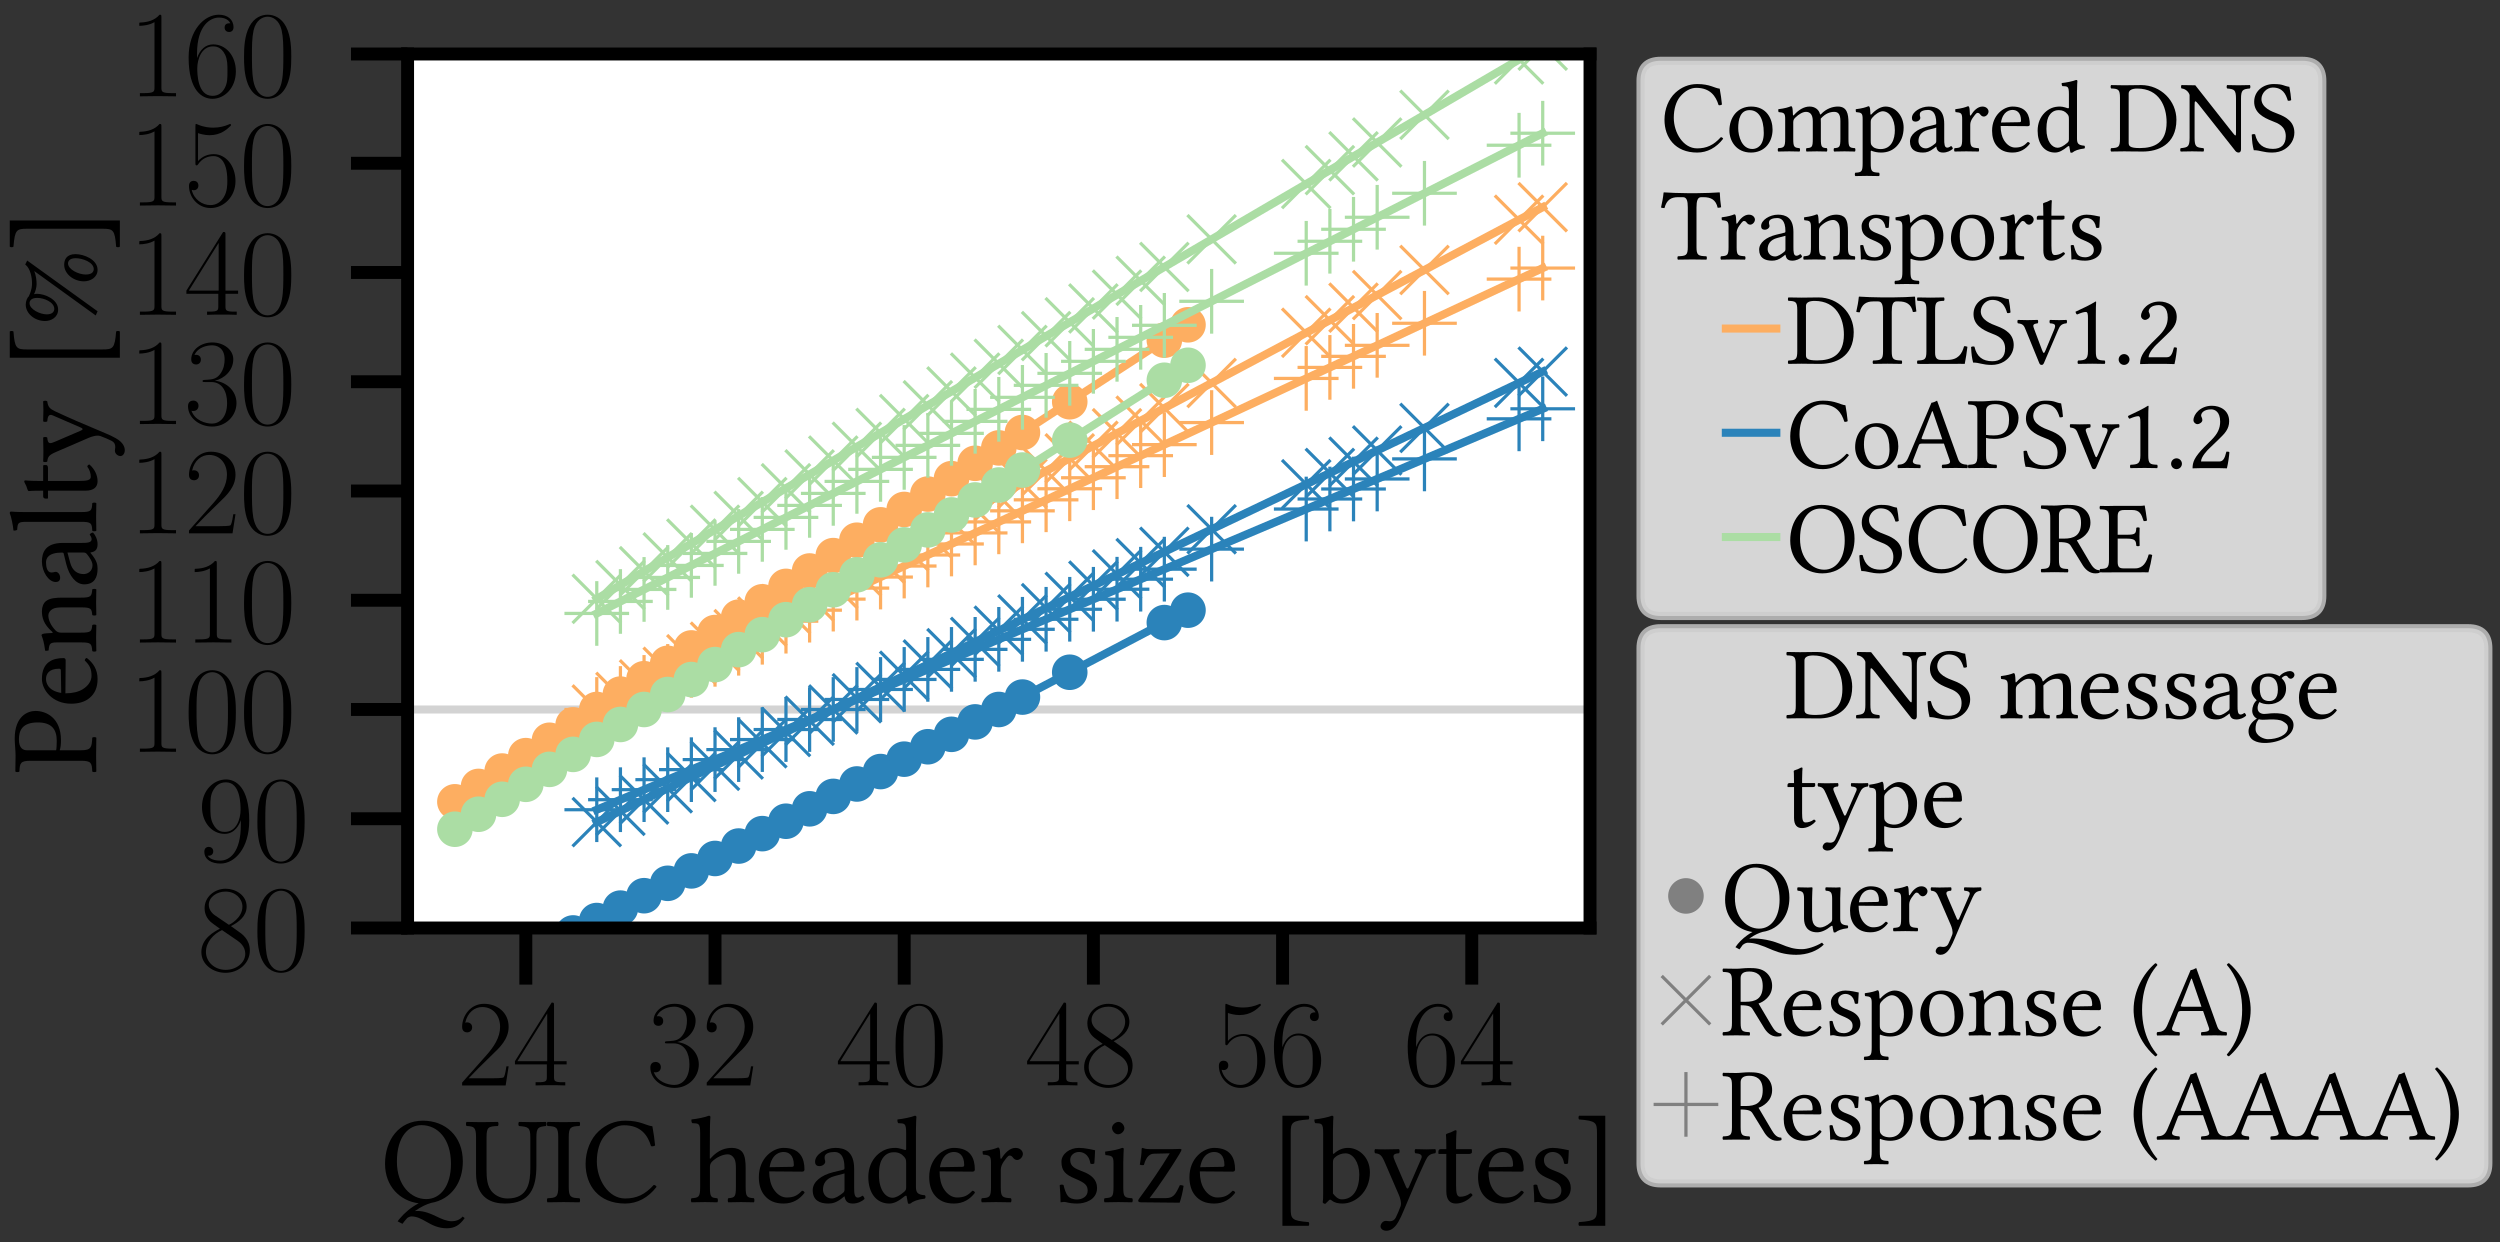 <?xml version="1.0" encoding="utf-8" standalone="no"?>
<!DOCTYPE svg PUBLIC "-//W3C//DTD SVG 1.1//EN"
  "http://www.w3.org/Graphics/SVG/1.1/DTD/svg11.dtd">
<svg xmlns:xlink="http://www.w3.org/1999/xlink" width="154.615pt" height="76.819pt" viewBox="0 0 154.615 76.819" xmlns="http://www.w3.org/2000/svg" version="1.1">
 <rect x="0" y="0" width="154.615" height="76.819" fill="#333333" stroke="none"/>
 <defs>
  <style type="text/css">*{stroke-linejoin: round; stroke-linecap: butt}</style>
 </defs>
 <g id="figure_1">
  <g id="patch_1">
   <path d="M 0 76.819 
L 154.615 76.819 
L 154.615 0 
L 0 0 
L 0 76.819 
z
" style="fill: none"/>
  </g>
  <g id="axes_1">
   <g id="patch_2">
    <path d="M 25.207 57.393 
L 98.336 57.393 
L 98.336 3.339 
L 25.207 3.339 
z
" style="fill: #ffffff"/>
   </g>
   <g id="matplotlib.axis_1">
    <g id="xtick_1">
     <g id="line2d_1">
      <defs>
       <path id="me11f99f884" d="M 0 0 
L 0 3.5 
" style="stroke: #000000; stroke-width: 0.8"/>
      </defs>
      <g>
       <use xlink:href="#me11f99f884" x="32.52" y="57.393" style="stroke: #000000; stroke-width: 0.8"/>
      </g>
     </g>
     <g id="text_1">
      <!-- $\mathdefault{24}$ -->
      <g transform="translate(28.267 67.13) scale(0.075 -0.075)">
       <defs>
        <path id="CMR17-32" d="M 2669 990 
L 2554 990 
C 2490 537 2438 460 2413 422 
C 2381 371 1920 371 1830 371 
L 602 371 
C 832 620 1280 1073 1824 1596 
C 2214 1966 2669 2400 2669 3033 
C 2669 3788 2067 4224 1395 4224 
C 691 4224 262 3603 262 3027 
C 262 2777 448 2745 525 2745 
C 589 2745 781 2783 781 3007 
C 781 3206 614 3264 525 3264 
C 486 3264 448 3257 422 3244 
C 544 3788 915 4057 1306 4057 
C 1862 4057 2227 3616 2227 3033 
C 2227 2477 1901 1998 1536 1583 
L 262 147 
L 262 0 
L 2515 0 
L 2669 990 
z
" transform="scale(0.016)"/>
        <path id="CMR17-34" d="M 2150 4147 
C 2150 4281 2144 4288 2029 4288 
L 128 1254 
L 128 1088 
L 1779 1088 
L 1779 460 
C 1779 230 1766 166 1318 166 
L 1197 166 
L 1197 0 
C 1402 12 1747 12 1965 12 
C 2182 12 2528 12 2733 0 
L 2733 166 
L 2611 166 
C 2163 166 2150 230 2150 460 
L 2150 1088 
L 2803 1088 
L 2803 1254 
L 2150 1254 
L 2150 4147 
z
M 1798 3723 
L 1798 1254 
L 256 1254 
L 1798 3723 
z
" transform="scale(0.016)"/>
       </defs>
       <use xlink:href="#CMR17-32" transform="scale(0.996)"/>
       <use xlink:href="#CMR17-34" transform="translate(45.69 0) scale(0.996)"/>
      </g>
     </g>
    </g>
    <g id="xtick_2">
     <g id="line2d_2">
      <g>
       <use xlink:href="#me11f99f884" x="44.221" y="57.393" style="stroke: #000000; stroke-width: 0.8"/>
      </g>
     </g>
     <g id="text_2">
      <!-- $\mathdefault{32}$ -->
      <g transform="translate(39.968 67.13) scale(0.075 -0.075)">
       <defs>
        <path id="CMR17-33" d="M 1414 2176 
C 1984 2176 2234 1673 2234 1094 
C 2234 322 1824 25 1453 25 
C 1114 25 563 193 390 691 
C 422 678 454 678 486 678 
C 640 678 755 780 755 947 
C 755 1132 614 1216 486 1216 
C 378 1216 211 1164 211 927 
C 211 335 787 -128 1466 -128 
C 2176 -128 2720 432 2720 1087 
C 2720 1718 2208 2176 1600 2246 
C 2086 2347 2554 2776 2554 3353 
C 2554 3856 2048 4224 1472 4224 
C 890 4224 378 3862 378 3347 
C 378 3123 544 3084 627 3084 
C 762 3084 877 3167 877 3334 
C 877 3500 762 3584 627 3584 
C 602 3584 570 3584 544 3571 
C 730 3999 1235 4076 1459 4076 
C 1683 4076 2106 3966 2106 3347 
C 2106 3167 2080 2851 1862 2574 
C 1670 2329 1453 2316 1242 2297 
C 1210 2297 1062 2284 1037 2284 
C 992 2278 966 2272 966 2227 
C 966 2182 973 2176 1101 2176 
L 1414 2176 
z
" transform="scale(0.016)"/>
       </defs>
       <use xlink:href="#CMR17-33" transform="scale(0.996)"/>
       <use xlink:href="#CMR17-32" transform="translate(45.69 0) scale(0.996)"/>
      </g>
     </g>
    </g>
    <g id="xtick_3">
     <g id="line2d_3">
      <g>
       <use xlink:href="#me11f99f884" x="55.921" y="57.393" style="stroke: #000000; stroke-width: 0.8"/>
      </g>
     </g>
     <g id="text_3">
      <!-- $\mathdefault{40}$ -->
      <g transform="translate(51.668 67.13) scale(0.075 -0.075)">
       <defs>
        <path id="CMR17-30" d="M 2688 2038 
C 2688 2430 2682 3099 2413 3613 
C 2176 4063 1798 4224 1466 4224 
C 1158 4224 768 4082 525 3620 
C 269 3137 243 2539 243 2038 
C 243 1671 250 1112 448 623 
C 723 -39 1216 -128 1466 -128 
C 1760 -128 2208 -7 2470 604 
C 2662 1048 2688 1568 2688 2038 
z
M 1466 -26 
C 1056 -26 813 328 723 816 
C 653 1196 653 1749 653 2109 
C 653 2604 653 3015 736 3407 
C 858 3954 1216 4121 1466 4121 
C 1728 4121 2067 3947 2189 3420 
C 2272 3054 2278 2623 2278 2109 
C 2278 1691 2278 1176 2202 797 
C 2067 96 1690 -26 1466 -26 
z
" transform="scale(0.016)"/>
       </defs>
       <use xlink:href="#CMR17-34" transform="scale(0.996)"/>
       <use xlink:href="#CMR17-30" transform="translate(45.69 0) scale(0.996)"/>
      </g>
     </g>
    </g>
    <g id="xtick_4">
     <g id="line2d_4">
      <g>
       <use xlink:href="#me11f99f884" x="67.622" y="57.393" style="stroke: #000000; stroke-width: 0.8"/>
      </g>
     </g>
     <g id="text_4">
      <!-- $\mathdefault{48}$ -->
      <g transform="translate(63.369 67.13) scale(0.075 -0.075)">
       <defs>
        <path id="CMR17-38" d="M 1741 2289 
C 2144 2494 2554 2803 2554 3298 
C 2554 3884 1990 4224 1472 4224 
C 890 4224 378 3800 378 3215 
C 378 3054 416 2777 666 2533 
C 730 2469 998 2276 1171 2154 
C 883 2006 211 1652 211 945 
C 211 282 838 -128 1459 -128 
C 2144 -128 2720 366 2720 1022 
C 2720 1607 2330 1877 2074 2051 
L 1741 2289 
z
M 902 2855 
C 851 2887 595 3086 595 3388 
C 595 3781 998 4076 1459 4076 
C 1965 4076 2336 3716 2336 3298 
C 2336 2700 1670 2359 1638 2359 
C 1632 2359 1626 2359 1574 2398 
L 902 2855 
z
M 2080 1536 
C 2176 1466 2483 1253 2483 861 
C 2483 385 2010 25 1472 25 
C 890 25 448 443 448 951 
C 448 1459 838 1884 1280 2083 
L 2080 1536 
z
" transform="scale(0.016)"/>
       </defs>
       <use xlink:href="#CMR17-34" transform="scale(0.996)"/>
       <use xlink:href="#CMR17-38" transform="translate(45.69 0) scale(0.996)"/>
      </g>
     </g>
    </g>
    <g id="xtick_5">
     <g id="line2d_5">
      <g>
       <use xlink:href="#me11f99f884" x="79.322" y="57.393" style="stroke: #000000; stroke-width: 0.8"/>
      </g>
     </g>
     <g id="text_5">
      <!-- $\mathdefault{56}$ -->
      <g transform="translate(75.069 67.13) scale(0.075 -0.075)">
       <defs>
        <path id="CMR17-35" d="M 730 3750 
C 794 3724 1056 3641 1325 3641 
C 1920 3641 2246 3961 2432 4140 
C 2432 4191 2432 4224 2394 4224 
C 2387 4224 2374 4224 2323 4198 
C 2099 4102 1837 4032 1517 4032 
C 1325 4032 1037 4055 723 4191 
C 653 4224 640 4224 634 4224 
C 602 4224 595 4217 595 4090 
L 595 2231 
C 595 2113 595 2080 659 2080 
C 691 2080 704 2093 736 2139 
C 941 2435 1222 2560 1542 2560 
C 1766 2560 2246 2415 2246 1293 
C 2246 1087 2246 716 2054 422 
C 1894 159 1645 25 1370 25 
C 947 25 518 319 403 812 
C 429 806 480 793 506 793 
C 589 793 749 838 749 1036 
C 749 1209 627 1280 506 1280 
C 358 1280 262 1190 262 1011 
C 262 454 704 -128 1382 -128 
C 2042 -128 2669 441 2669 1267 
C 2669 2054 2170 2662 1549 2662 
C 1222 2662 947 2540 730 2304 
L 730 3750 
z
" transform="scale(0.016)"/>
        <path id="CMR17-36" d="M 678 2198 
C 678 3712 1395 4076 1811 4076 
C 1946 4076 2272 4049 2400 3782 
C 2298 3782 2106 3782 2106 3558 
C 2106 3385 2246 3328 2336 3328 
C 2394 3328 2566 3353 2566 3571 
C 2566 3987 2246 4224 1805 4224 
C 1043 4224 243 3411 243 2011 
C 243 257 966 -128 1478 -128 
C 2099 -128 2688 431 2688 1295 
C 2688 2101 2170 2688 1517 2688 
C 1126 2688 838 2430 678 1979 
L 678 2198 
z
M 1478 25 
C 691 25 691 1212 691 1450 
C 691 1914 909 2585 1504 2585 
C 1613 2585 1926 2585 2138 2140 
C 2253 1889 2253 1624 2253 1302 
C 2253 954 2253 696 2118 438 
C 1978 173 1773 25 1478 25 
z
" transform="scale(0.016)"/>
       </defs>
       <use xlink:href="#CMR17-35" transform="scale(0.996)"/>
       <use xlink:href="#CMR17-36" transform="translate(45.69 0) scale(0.996)"/>
      </g>
     </g>
    </g>
    <g id="xtick_6">
     <g id="line2d_6">
      <g>
       <use xlink:href="#me11f99f884" x="91.023" y="57.393" style="stroke: #000000; stroke-width: 0.8"/>
      </g>
     </g>
     <g id="text_6">
      <!-- $\mathdefault{64}$ -->
      <g transform="translate(86.77 67.13) scale(0.075 -0.075)">
       <use xlink:href="#CMR17-36" transform="scale(0.996)"/>
       <use xlink:href="#CMR17-34" transform="translate(45.69 0) scale(0.996)"/>
      </g>
     </g>
    </g>
    <g id="text_7">
     <!-- QUIC header size [bytes] -->
     <g transform="translate(23.53 74.358) scale(0.075 -0.075)">
      <defs>
       <path id="LinLibertineT-51" d="M 2118 3993 
C 2963 3993 3648 3287 3648 1989 
C 3648 840 3098 166 2368 166 
C 1587 166 851 866 851 2099 
C 851 3447 1485 3993 2118 3993 
z
M 4262 2111 
C 4262 3441 3347 4224 2202 4224 
C 960 4224 237 3235 237 1989 
C 237 827 1011 70 1978 -52 
C 1587 -250 1235 -557 1005 -835 
C 960 -881 922 -934 890 -986 
L 1139 -1114 
C 1216 -1005 1299 -907 1382 -815 
C 1472 -750 1555 -730 1606 -730 
C 1875 -730 2112 -855 2362 -999 
C 2662 -1172 2982 -1344 3437 -1344 
C 3840 -1344 4109 -1178 4358 -815 
L 4250 -737 
C 4109 -914 3878 -980 3693 -980 
C 3424 -980 3168 -861 2893 -730 
C 2598 -589 2278 -448 1907 -448 
C 1869 -448 1824 -448 1779 -455 
C 2099 -224 2413 -90 2618 -32 
C 3149 57 3578 333 3866 744 
C 4122 1110 4262 1572 4262 2111 
z
" transform="scale(0.016)"/>
       <path id="LinLibertineT-55" d="M 1101 3363 
C 1101 3897 1197 3929 1690 3948 
C 1728 3987 1728 4121 1690 4160 
C 1389 4153 1075 4147 826 4147 
C 576 4147 314 4153 64 4160 
C 26 4121 26 3987 64 3948 
C 448 3929 557 3897 557 3363 
L 557 1497 
C 557 185 1402 -64 2054 -64 
C 3366 -64 3680 751 3680 1896 
L 3680 3363 
C 3680 3877 3789 3903 4173 3948 
C 4211 3987 4211 4121 4173 4160 
C 3930 4153 3667 4147 3520 4147 
C 3386 4147 3072 4153 2778 4160 
C 2739 4121 2739 3987 2778 3948 
C 3258 3903 3366 3884 3366 3363 
L 3366 1780 
C 3366 1060 3270 198 2189 198 
C 1882 198 1619 314 1427 500 
C 1114 803 1101 1291 1101 1710 
L 1101 3363 
z
" transform="scale(0.016)"/>
       <path id="LinLibertineT-49" d="M 1222 794 
L 1222 3365 
C 1222 3897 1331 3929 1779 3948 
C 1818 3987 1818 4121 1779 4160 
C 1498 4153 1197 4147 947 4147 
C 736 4147 422 4153 122 4160 
C 83 4121 83 3987 122 3948 
C 570 3929 678 3897 678 3365 
L 678 794 
C 678 262 570 230 122 211 
C 83 172 83 38 122 0 
C 410 6 723 12 954 12 
C 1184 12 1491 6 1779 0 
C 1818 38 1818 172 1779 211 
C 1331 230 1222 262 1222 794 
z
" transform="scale(0.016)"/>
       <path id="LinLibertineT-43" d="M 2285 -64 
C 2906 -64 3475 230 3910 802 
C 3878 859 3834 898 3763 898 
C 3309 397 2874 198 2278 198 
C 1414 198 819 1174 819 2112 
C 819 2664 966 3126 1197 3415 
C 1517 3807 1888 3987 2221 3987 
C 3104 3987 3456 3460 3622 2908 
C 3699 2882 3763 2902 3834 2940 
C 3802 3274 3757 3582 3693 3935 
C 3366 3968 3078 4224 2291 4224 
C 1747 4224 1293 4025 915 3679 
C 493 3287 237 2657 237 1990 
C 237 872 909 -64 2285 -64 
z
" transform="scale(0.016)"/>
       <path id="LinLibertineT-68" d="M 1069 1838 
C 1069 1972 1126 2049 1178 2106 
C 1421 2342 1747 2483 1997 2483 
C 2125 2483 2259 2400 2336 2253 
C 2400 2125 2413 1953 2413 1761 
L 2413 791 
C 2413 268 2349 243 2016 211 
C 1984 172 1984 38 2016 0 
C 2195 6 2413 12 2669 12 
C 2925 12 3136 6 3347 0 
C 3379 38 3379 172 3347 211 
C 2989 243 2918 268 2918 791 
L 2918 1742 
C 2918 2093 2893 2406 2746 2598 
C 2637 2739 2438 2816 2214 2816 
C 1901 2816 1517 2732 1126 2298 
C 1107 2272 1062 2208 1062 2298 
L 1069 3728 
C 1069 4140 1094 4408 1094 4408 
C 1094 4458 1069 4480 1011 4480 
C 851 4408 371 4309 115 4288 
C 102 4236 115 4134 154 4096 
C 486 4077 563 4108 563 3576 
L 563 791 
C 563 262 486 236 115 211 
C 77 172 77 38 115 0 
C 326 6 563 12 819 12 
C 1062 12 1274 6 1453 0 
C 1491 38 1491 172 1453 211 
C 1126 236 1069 262 1069 791 
L 1069 1838 
z
" transform="scale(0.016)"/>
       <path id="LinLibertineT-65" d="M 794 1817 
C 915 2546 1363 2604 1517 2604 
C 1760 2604 2048 2469 2048 1927 
C 2048 1869 2022 1836 1952 1836 
L 794 1817 
z
M 2470 598 
C 2234 352 2048 249 1677 249 
C 1446 249 1178 385 979 714 
C 851 928 774 1225 774 1600 
L 2477 1587 
C 2554 1587 2598 1625 2598 1696 
C 2598 2237 2406 2816 1517 2816 
C 960 2816 237 2282 237 1302 
C 237 940 326 592 538 346 
C 755 89 1056 -64 1517 -64 
C 2003 -64 2349 160 2605 495 
C 2586 559 2547 592 2470 598 
z
" transform="scale(0.016)"/>
       <path id="LinLibertineT-61" d="M 1875 1494 
L 1875 647 
C 1875 564 1837 519 1786 480 
C 1619 346 1402 198 1222 198 
C 902 198 762 455 762 654 
C 762 942 896 1237 1370 1359 
L 1875 1494 
z
M 1875 307 
C 1914 108 1984 -64 2304 -64 
C 2547 -64 2778 44 2912 172 
C 2899 249 2874 307 2803 345 
C 2758 307 2650 243 2566 243 
C 2381 243 2374 493 2374 788 
L 2374 1731 
C 2374 2643 1875 2816 1408 2816 
C 883 2816 352 2469 352 2104 
C 352 1950 429 1873 576 1873 
C 762 1873 877 2007 877 2091 
C 877 2136 870 2181 858 2206 
C 851 2226 845 2264 845 2335 
C 845 2534 1114 2604 1357 2604 
C 1574 2604 1875 2495 1875 1770 
C 1875 1725 1856 1699 1837 1693 
L 1286 1558 
C 672 1404 230 1064 230 628 
C 230 102 589 -64 1037 -64 
C 1261 -64 1453 -13 1734 204 
L 1862 307 
L 1875 307 
z
" transform="scale(0.016)"/>
       <path id="LinLibertineT-64" d="M 2208 795 
C 2208 673 2195 621 2106 544 
C 1869 339 1664 236 1504 236 
C 1158 236 800 615 800 1417 
C 800 1879 890 2136 986 2271 
C 1184 2572 1453 2591 1581 2591 
C 1811 2591 1971 2508 2099 2360 
C 2189 2258 2208 2213 2208 2014 
L 2208 795 
z
M 2138 320 
C 2170 345 2227 358 2234 313 
C 2253 160 2304 -64 2304 -64 
C 2355 -84 2387 -77 2426 -64 
C 2566 51 2790 147 3181 192 
C 3219 230 3219 326 3181 364 
C 2771 396 2714 518 2714 833 
L 2714 3728 
C 2714 4140 2739 4408 2739 4408 
C 2739 4458 2714 4480 2656 4480 
C 2496 4408 2016 4309 1760 4288 
C 1747 4236 1760 4134 1798 4096 
C 2131 4077 2208 4108 2208 3576 
L 2208 2764 
C 2208 2719 2195 2707 2150 2707 
C 2125 2707 1862 2816 1651 2816 
C 1229 2816 947 2675 691 2431 
C 416 2155 250 1776 250 1301 
C 250 512 646 -64 1338 -64 
C 1587 -64 1824 64 2138 320 
z
" transform="scale(0.016)"/>
       <path id="LinLibertineT-72" d="M 1126 2298 
C 1114 2553 1107 2719 1075 2783 
C 1062 2816 1050 2835 998 2835 
C 819 2764 653 2707 211 2649 
C 198 2611 211 2508 224 2470 
C 570 2438 640 2406 640 2036 
L 640 791 
C 640 262 563 236 166 211 
C 128 172 128 38 166 0 
C 390 6 640 12 896 12 
C 1152 12 1446 6 1670 0 
C 1709 38 1709 172 1670 211 
C 1222 243 1146 262 1146 791 
L 1146 1679 
C 1146 1844 1222 1991 1299 2106 
C 1370 2208 1517 2419 1594 2419 
C 1651 2419 1709 2406 1760 2336 
C 1805 2272 1882 2189 1990 2189 
C 2144 2189 2291 2349 2291 2508 
C 2291 2630 2176 2816 1907 2816 
C 1606 2816 1344 2534 1197 2285 
C 1158 2215 1126 2266 1126 2298 
z
" transform="scale(0.016)"/>
       <path id="LinLibertineT-73" d="M 307 885 
C 333 570 352 269 352 0 
C 416 12 480 19 512 19 
C 557 19 595 19 640 6 
C 813 -39 986 -64 1222 -64 
C 1581 -64 2240 108 2240 743 
C 2240 1180 1926 1437 1491 1597 
C 1107 1745 851 1841 851 2194 
C 851 2457 1082 2604 1299 2604 
C 1440 2604 1811 2553 1894 2008 
C 1933 1969 2061 1976 2099 2014 
C 2118 2245 2131 2482 2138 2694 
C 1939 2726 1632 2816 1299 2816 
C 826 2816 397 2508 397 2097 
C 397 1629 608 1430 1101 1225 
C 1632 1007 1754 872 1754 596 
C 1754 281 1446 147 1210 147 
C 960 147 819 230 755 301 
C 614 448 544 731 506 891 
C 467 930 346 923 307 885 
z
" transform="scale(0.016)"/>
       <path id="LinLibertineT-69" d="M 576 3852 
C 576 3686 730 3519 883 3519 
C 1062 3519 1216 3692 1216 3827 
C 1216 3980 1082 4160 909 4160 
C 755 4160 576 4006 576 3852 
z
M 1158 785 
L 1158 2040 
C 1158 2356 1184 2769 1184 2769 
C 1184 2796 1152 2816 1101 2816 
C 922 2743 666 2683 224 2624 
C 211 2585 224 2483 237 2444 
C 589 2413 653 2375 653 2015 
L 653 785 
C 653 261 582 242 192 211 
C 154 172 154 38 192 0 
C 403 6 653 12 909 12 
C 1165 12 1408 6 1619 0 
C 1658 38 1658 172 1619 211 
C 1229 236 1158 261 1158 785 
z
" transform="scale(0.016)"/>
       <path id="LinLibertineT-7a" d="M 454 2816 
C 442 2816 416 2790 416 2777 
C 410 2489 378 2264 320 1950 
C 378 1924 454 1911 531 1931 
C 659 2399 858 2508 1050 2515 
L 1869 2534 
C 1434 1802 794 878 294 204 
C 237 128 237 108 237 76 
C 237 32 288 0 384 0 
L 2381 -20 
C 2458 198 2541 532 2586 852 
C 2541 878 2470 891 2394 891 
L 2304 705 
C 2138 365 2010 224 1677 217 
L 826 217 
C 1299 820 1965 1828 2362 2483 
C 2458 2643 2477 2694 2477 2719 
C 2477 2745 2445 2764 2400 2764 
C 2368 2764 2189 2752 2003 2752 
L 832 2752 
C 627 2752 550 2784 454 2816 
z
" transform="scale(0.016)"/>
       <path id="LinLibertineT-5b" d="M 691 -1217 
L 2048 -1217 
C 2086 -1178 2086 -1063 2048 -1024 
C 1165 -955 1120 -859 1120 -306 
L 1120 3576 
C 1120 4129 1171 4224 2048 4288 
C 2086 4326 2086 4441 2048 4480 
L 691 4480 
L 691 -1217 
z
" transform="scale(0.016)"/>
       <path id="LinLibertineT-62" d="M 1114 2328 
C 1280 2476 1472 2534 1658 2534 
C 2048 2534 2368 2059 2368 1437 
C 2368 705 2074 153 1466 153 
C 1267 153 1133 294 1005 455 
L 1005 2059 
C 1005 2194 1030 2258 1114 2328 
z
M 1069 2527 
C 1030 2489 1005 2502 1005 2559 
L 1005 3728 
C 1005 4140 1030 4408 1030 4408 
C 1030 4458 1005 4480 947 4480 
C 787 4408 307 4309 51 4288 
C 38 4236 51 4134 90 4096 
C 422 4077 499 4108 499 3576 
L 499 455 
C 499 204 493 89 474 0 
C 506 -52 538 -77 614 -77 
C 653 -39 717 19 768 76 
C 832 153 870 153 941 96 
C 1088 -26 1280 -64 1504 -64 
C 2157 -64 2918 532 2918 1552 
C 2918 2335 2342 2816 1786 2816 
C 1510 2816 1267 2707 1069 2527 
z
" transform="scale(0.016)"/>
       <path id="LinLibertineT-79" d="M 1306 -1012 
C 1408 -833 1491 -655 1568 -464 
C 2080 765 2368 1420 2701 2133 
C 2829 2400 2918 2502 3219 2540 
C 3258 2579 3258 2713 3219 2752 
C 3091 2745 2944 2739 2765 2739 
C 2573 2739 2374 2745 2182 2752 
C 2144 2713 2144 2579 2182 2540 
C 2387 2521 2592 2483 2490 2254 
L 1856 796 
C 1811 694 1754 675 1702 803 
L 1133 2127 
C 1018 2394 986 2515 1344 2540 
C 1382 2579 1382 2713 1344 2752 
C 1107 2745 851 2739 621 2739 
C 403 2739 230 2745 102 2752 
C 64 2713 64 2579 102 2540 
C 358 2509 442 2451 608 2063 
L 1331 389 
C 1389 262 1485 -31 1421 -209 
C 1344 -419 1267 -598 1171 -795 
C 1101 -922 1011 -980 851 -980 
C 762 -980 736 -960 666 -960 
C 480 -960 384 -1152 384 -1236 
C 384 -1370 512 -1472 685 -1472 
C 819 -1472 1075 -1421 1306 -1012 
z
" transform="scale(0.016)"/>
       <path id="LinLibertineT-74" d="M 275 2752 
C 186 2752 160 2675 160 2623 
L 160 2540 
C 160 2508 166 2502 192 2502 
L 570 2502 
L 570 570 
C 570 115 768 -64 1062 -64 
C 1357 -64 1677 76 1926 358 
C 1914 422 1875 461 1811 467 
C 1645 339 1453 288 1286 288 
C 1114 288 1075 480 1075 878 
L 1075 2502 
L 1741 2502 
C 1805 2502 1894 2527 1894 2585 
L 1894 2713 
C 1894 2739 1875 2752 1843 2752 
L 1075 2752 
L 1075 3001 
C 1075 3417 1101 3673 1101 3673 
C 1101 3712 1082 3731 1050 3731 
C 1024 3731 966 3705 909 3673 
C 838 3635 774 3603 691 3584 
C 614 3558 550 3539 550 3494 
C 550 3417 570 3462 570 2752 
L 275 2752 
z
" transform="scale(0.016)"/>
       <path id="LinLibertineT-5d" d="M 1587 4480 
L 230 4480 
C 192 4441 192 4326 230 4288 
C 1114 4218 1158 4123 1158 3570 
L 1158 -313 
C 1158 -866 1107 -961 230 -1024 
C 192 -1063 192 -1178 230 -1217 
L 1587 -1217 
L 1587 4480 
z
" transform="scale(0.016)"/>
      </defs>
      <use xlink:href="#LinLibertineT-51" transform="scale(0.996)"/>
      <use xlink:href="#LinLibertineT-55" transform="translate(69.938 0) scale(0.996)"/>
      <use xlink:href="#LinLibertineT-49" transform="translate(135.791 0) scale(0.996)"/>
      <use xlink:href="#LinLibertineT-43" transform="translate(165.38 0) scale(0.996)"/>
      <use xlink:href="#LinLibertineT-68" transform="translate(254.645 0) scale(0.996)"/>
      <use xlink:href="#LinLibertineT-65" transform="translate(308.244 0) scale(0.996)"/>
      <use xlink:href="#LinLibertineT-61" transform="translate(352.777 0) scale(0.996)"/>
      <use xlink:href="#LinLibertineT-64" transform="translate(398.306 0) scale(0.996)"/>
      <use xlink:href="#LinLibertineT-65" transform="translate(448.717 0) scale(0.996)"/>
      <use xlink:href="#LinLibertineT-72" transform="translate(493.25 0) scale(0.996)"/>
      <use xlink:href="#LinLibertineT-73" transform="translate(555.218 0) scale(0.996)"/>
      <use xlink:href="#LinLibertineT-69" transform="translate(594.072 0) scale(0.996)"/>
      <use xlink:href="#LinLibertineT-7a" transform="translate(621.071 0) scale(0.996)"/>
      <use xlink:href="#LinLibertineT-65" transform="translate(663.312 0) scale(0.996)"/>
      <use xlink:href="#LinLibertineT-5b" transform="translate(732.752 0) scale(0.996)"/>
      <use xlink:href="#LinLibertineT-62" transform="translate(769.414 0) scale(0.996)"/>
      <use xlink:href="#LinLibertineT-79" transform="translate(818.53 0) scale(0.996)"/>
      <use xlink:href="#LinLibertineT-74" transform="translate(869.838 0) scale(0.996)"/>
      <use xlink:href="#LinLibertineT-65" transform="translate(901.32 0) scale(0.996)"/>
      <use xlink:href="#LinLibertineT-73" transform="translate(945.853 0) scale(0.996)"/>
      <use xlink:href="#LinLibertineT-5d" transform="translate(984.707 0) scale(0.996)"/>
     </g>
    </g>
   </g>
   <g id="matplotlib.axis_2">
    <g id="ytick_1">
     <g id="line2d_7">
      <defs>
       <path id="m513051e609" d="M 0 0 
L -3.5 0 
" style="stroke: #000000; stroke-width: 0.8"/>
      </defs>
      <g>
       <use xlink:href="#m513051e609" x="25.207" y="57.393" style="stroke: #000000; stroke-width: 0.8"/>
      </g>
     </g>
     <g id="text_8">
      <!-- $\mathdefault{80}$ -->
      <g transform="translate(12.201 60.012) scale(0.075 -0.075)">
       <use xlink:href="#CMR17-38" transform="scale(0.996)"/>
       <use xlink:href="#CMR17-30" transform="translate(45.69 0) scale(0.996)"/>
      </g>
     </g>
    </g>
    <g id="ytick_2">
     <g id="line2d_8">
      <g>
       <use xlink:href="#m513051e609" x="25.207" y="50.636" style="stroke: #000000; stroke-width: 0.8"/>
      </g>
     </g>
     <g id="text_9">
      <!-- $\mathdefault{90}$ -->
      <g transform="translate(12.201 53.255) scale(0.075 -0.075)">
       <defs>
        <path id="CMR17-39" d="M 2253 1871 
C 2253 448 1670 25 1190 25 
C 1043 25 685 43 538 281 
C 704 256 826 345 826 505 
C 826 678 685 736 595 736 
C 538 736 365 710 365 492 
C 365 68 742 -128 1203 -128 
C 1939 -128 2688 665 2688 2090 
C 2688 3857 1971 4224 1485 4224 
C 851 4224 243 3664 243 2800 
C 243 2000 762 1408 1414 1408 
C 1952 1408 2189 1910 2253 2122 
L 2253 1871 
z
M 1427 1510 
C 1254 1510 1011 1542 813 1929 
C 678 2181 678 2477 678 2793 
C 678 3174 678 3438 858 3722 
C 947 3857 1114 4076 1485 4076 
C 2240 4076 2240 2909 2240 2651 
C 2240 2193 2035 1510 1427 1510 
z
" transform="scale(0.016)"/>
       </defs>
       <use xlink:href="#CMR17-39" transform="scale(0.996)"/>
       <use xlink:href="#CMR17-30" transform="translate(45.69 0) scale(0.996)"/>
      </g>
     </g>
    </g>
    <g id="ytick_3">
     <g id="line2d_9">
      <g>
       <use xlink:href="#m513051e609" x="25.207" y="43.879" style="stroke: #000000; stroke-width: 0.8"/>
      </g>
     </g>
     <g id="text_10">
      <!-- $\mathdefault{100}$ -->
      <g transform="translate(7.948 46.498) scale(0.075 -0.075)">
       <defs>
        <path id="CMR17-31" d="M 1702 4083 
C 1702 4217 1696 4224 1606 4224 
C 1357 3927 979 3833 621 3820 
C 602 3820 570 3820 563 3808 
C 557 3795 557 3782 557 3648 
C 755 3648 1088 3686 1344 3839 
L 1344 467 
C 1344 243 1331 166 781 166 
L 589 166 
L 589 0 
C 896 6 1216 12 1523 12 
C 1830 12 2150 6 2458 0 
L 2458 166 
L 2266 166 
C 1715 166 1702 236 1702 467 
L 1702 4083 
z
" transform="scale(0.016)"/>
       </defs>
       <use xlink:href="#CMR17-31" transform="scale(0.996)"/>
       <use xlink:href="#CMR17-30" transform="translate(45.69 0) scale(0.996)"/>
       <use xlink:href="#CMR17-30" transform="translate(91.381 0) scale(0.996)"/>
      </g>
     </g>
    </g>
    <g id="ytick_4">
     <g id="line2d_10">
      <g>
       <use xlink:href="#m513051e609" x="25.207" y="37.123" style="stroke: #000000; stroke-width: 0.8"/>
      </g>
     </g>
     <g id="text_11">
      <!-- $\mathdefault{110}$ -->
      <g transform="translate(7.948 39.741) scale(0.075 -0.075)">
       <use xlink:href="#CMR17-31" transform="scale(0.996)"/>
       <use xlink:href="#CMR17-31" transform="translate(45.69 0) scale(0.996)"/>
       <use xlink:href="#CMR17-30" transform="translate(91.381 0) scale(0.996)"/>
      </g>
     </g>
    </g>
    <g id="ytick_5">
     <g id="line2d_11">
      <g>
       <use xlink:href="#m513051e609" x="25.207" y="30.366" style="stroke: #000000; stroke-width: 0.8"/>
      </g>
     </g>
     <g id="text_12">
      <!-- $\mathdefault{120}$ -->
      <g transform="translate(7.948 32.985) scale(0.075 -0.075)">
       <use xlink:href="#CMR17-31" transform="scale(0.996)"/>
       <use xlink:href="#CMR17-32" transform="translate(45.69 0) scale(0.996)"/>
       <use xlink:href="#CMR17-30" transform="translate(91.381 0) scale(0.996)"/>
      </g>
     </g>
    </g>
    <g id="ytick_6">
     <g id="line2d_12">
      <g>
       <use xlink:href="#m513051e609" x="25.207" y="23.609" style="stroke: #000000; stroke-width: 0.8"/>
      </g>
     </g>
     <g id="text_13">
      <!-- $\mathdefault{130}$ -->
      <g transform="translate(7.948 26.228) scale(0.075 -0.075)">
       <use xlink:href="#CMR17-31" transform="scale(0.996)"/>
       <use xlink:href="#CMR17-33" transform="translate(45.69 0) scale(0.996)"/>
       <use xlink:href="#CMR17-30" transform="translate(91.381 0) scale(0.996)"/>
      </g>
     </g>
    </g>
    <g id="ytick_7">
     <g id="line2d_13">
      <g>
       <use xlink:href="#m513051e609" x="25.207" y="16.852" style="stroke: #000000; stroke-width: 0.8"/>
      </g>
     </g>
     <g id="text_14">
      <!-- $\mathdefault{140}$ -->
      <g transform="translate(7.948 19.471) scale(0.075 -0.075)">
       <use xlink:href="#CMR17-31" transform="scale(0.996)"/>
       <use xlink:href="#CMR17-34" transform="translate(45.69 0) scale(0.996)"/>
       <use xlink:href="#CMR17-30" transform="translate(91.381 0) scale(0.996)"/>
      </g>
     </g>
    </g>
    <g id="ytick_8">
     <g id="line2d_14">
      <g>
       <use xlink:href="#m513051e609" x="25.207" y="10.096" style="stroke: #000000; stroke-width: 0.8"/>
      </g>
     </g>
     <g id="text_15">
      <!-- $\mathdefault{150}$ -->
      <g transform="translate(7.948 12.714) scale(0.075 -0.075)">
       <use xlink:href="#CMR17-31" transform="scale(0.996)"/>
       <use xlink:href="#CMR17-35" transform="translate(45.69 0) scale(0.996)"/>
       <use xlink:href="#CMR17-30" transform="translate(91.381 0) scale(0.996)"/>
      </g>
     </g>
    </g>
    <g id="ytick_9">
     <g id="line2d_15">
      <g>
       <use xlink:href="#m513051e609" x="25.207" y="3.339" style="stroke: #000000; stroke-width: 0.8"/>
      </g>
     </g>
     <g id="text_16">
      <!-- $\mathdefault{160}$ -->
      <g transform="translate(7.948 5.958) scale(0.075 -0.075)">
       <use xlink:href="#CMR17-31" transform="scale(0.996)"/>
       <use xlink:href="#CMR17-36" transform="translate(45.69 0) scale(0.996)"/>
       <use xlink:href="#CMR17-30" transform="translate(91.381 0) scale(0.996)"/>
      </g>
     </g>
    </g>
    <g id="text_17">
     <!-- Penalty [\%] -->
     <g transform="translate(5.958 47.847) rotate(-90) scale(0.075 -0.075)">
      <defs>
       <path id="LinLibertineT-50" d="M 1210 3591 
C 1210 3779 1306 4006 1766 4006 
C 2208 4006 2650 3857 2650 3033 
C 2650 2333 2317 2048 1696 2048 
C 1536 2048 1280 2060 1210 2080 
L 1210 3591 
z
M 666 3390 
L 666 798 
C 666 262 557 230 109 211 
C 70 172 70 38 109 0 
C 397 6 710 12 941 12 
C 1165 12 1542 6 1862 0 
C 1901 38 1901 172 1862 211 
C 1363 237 1210 262 1210 798 
L 1210 1894 
C 1350 1849 1504 1830 1728 1830 
C 2893 1830 3245 2599 3245 3150 
C 3245 3532 2995 4224 1811 4224 
C 1568 4224 1190 4179 934 4179 
C 698 4179 365 4185 109 4191 
C 70 4153 70 4019 109 3980 
C 557 3960 666 3928 666 3390 
z
" transform="scale(0.016)"/>
       <path id="LinLibertineT-6e" d="M 1178 2298 
C 1139 2253 1101 2240 1101 2298 
C 1094 2470 1082 2719 1050 2783 
C 1037 2816 1024 2835 973 2835 
C 794 2764 627 2707 186 2649 
C 173 2611 186 2508 198 2470 
C 544 2438 614 2406 614 2036 
L 614 791 
C 614 268 550 243 166 211 
C 128 172 128 38 166 0 
C 358 6 614 12 870 12 
C 1126 12 1318 6 1510 0 
C 1549 38 1549 172 1510 211 
C 1184 243 1120 268 1120 791 
L 1120 1838 
C 1120 1972 1178 2049 1229 2106 
C 1472 2342 1760 2483 2010 2483 
C 2138 2483 2272 2400 2349 2253 
C 2413 2125 2426 1953 2426 1761 
L 2426 791 
C 2426 268 2362 243 2029 211 
C 1997 172 1997 38 2029 0 
C 2221 6 2426 12 2682 12 
C 2938 12 3168 6 3360 0 
C 3392 38 3392 172 3360 211 
C 3002 243 2931 268 2931 791 
L 2931 1742 
C 2931 2093 2906 2400 2758 2598 
C 2650 2739 2451 2816 2227 2816 
C 1914 2816 1555 2732 1178 2298 
z
" transform="scale(0.016)"/>
       <path id="LinLibertineT-6c" d="M 608 790 
C 608 262 538 230 147 211 
C 109 172 109 38 147 0 
C 371 6 608 12 864 12 
C 1120 12 1363 6 1574 0 
C 1613 38 1613 172 1574 211 
C 1184 230 1114 262 1114 790 
L 1114 3726 
C 1114 4140 1139 4408 1139 4408 
C 1139 4458 1114 4480 1056 4480 
C 896 4408 416 4309 160 4288 
C 147 4236 160 4134 198 4096 
C 570 4070 608 4051 608 3573 
L 608 790 
z
" transform="scale(0.016)"/>
       <path id="LinLibertineT-25" d="M 2771 547 
C 2771 922 3034 1465 3347 1465 
C 3437 1465 3616 1407 3616 1071 
C 3616 709 3405 134 3053 134 
C 2931 134 2771 211 2771 547 
z
M 2419 644 
C 2419 302 2624 -64 3014 -64 
C 3546 -64 3827 644 3827 1077 
C 3827 1548 3533 1664 3277 1664 
C 2803 1664 2419 1174 2419 644 
z
M 2330 3328 
C 2214 3328 1990 3328 1645 3494 
C 1581 3571 1395 3654 1216 3654 
C 755 3654 365 3193 365 2651 
C 365 2340 557 1977 954 1977 
C 1491 1977 1773 2676 1773 3066 
C 1773 3123 1766 3180 1754 3225 
C 1875 3155 2118 3091 2266 3091 
C 2458 3091 2707 3116 2950 3212 
L 653 32 
L 870 -64 
L 3494 3577 
L 3290 3680 
C 3091 3408 2598 3328 2330 3328 
z
M 710 2566 
C 710 2920 973 3456 1286 3456 
C 1402 3456 1562 3381 1562 3060 
C 1562 2706 1344 2176 992 2176 
C 877 2176 710 2249 710 2566 
z
" transform="scale(0.016)"/>
      </defs>
      <use xlink:href="#LinLibertineT-50" transform="scale(0.996)"/>
      <use xlink:href="#LinLibertineT-65" transform="translate(53.898 0) scale(0.996)"/>
      <use xlink:href="#LinLibertineT-6e" transform="translate(98.431 0) scale(0.996)"/>
      <use xlink:href="#LinLibertineT-61" transform="translate(152.428 0) scale(0.996)"/>
      <use xlink:href="#LinLibertineT-6c" transform="translate(197.958 0) scale(0.996)"/>
      <use xlink:href="#LinLibertineT-74" transform="translate(224.259 0) scale(0.996)"/>
      <use xlink:href="#LinLibertineT-79" transform="translate(255.741 0) scale(0.996)"/>
      <use xlink:href="#LinLibertineT-5b" transform="translate(331.955 0) scale(0.996)"/>
      <use xlink:href="#LinLibertineT-25" transform="translate(367.422 0) scale(0.996)"/>
      <use xlink:href="#LinLibertineT-5d" transform="translate(430.884 0) scale(0.996)"/>
     </g>
    </g>
   </g>
   <g id="LineCollection_1">
    <path d="M 23.745 43.879 
L 99.798 43.879 
" clip-path="url(#p5a10d66274)" style="fill: none; stroke: #d3d3d3; stroke-width: 0.5"/>
   </g>
   <g id="line2d_16">
    <path d="M 28.133 49.589 
L 29.595 48.638 
L 31.058 47.686 
L 32.52 46.734 
L 33.983 45.783 
L 35.445 44.831 
L 36.908 43.879 
L 38.371 42.928 
L 39.833 41.976 
L 41.296 41.024 
L 42.758 40.073 
L 44.221 39.121 
L 45.683 38.169 
L 47.146 37.218 
L 48.609 36.266 
L 50.071 35.314 
L 51.534 34.363 
L 52.996 33.411 
L 54.459 32.459 
L 55.921 31.508 
L 57.384 30.556 
L 58.846 29.604 
L 60.309 28.653 
L 61.772 27.701 
L 63.234 26.75 
L 66.159 24.846 
L 72.01 21.04 
L 73.472 20.088 
" clip-path="url(#p5a10d66274)" style="fill: none; stroke: #fdae61; stroke-width: 0.5; stroke-linecap: square"/>
    <defs>
     <path id="m39af424b0b" d="M 0 1 
C 0.265 1 0.52 0.895 0.707 0.707 
C 0.895 0.52 1 0.265 1 0 
C 1 -0.265 0.895 -0.52 0.707 -0.707 
C 0.52 -0.895 0.265 -1 0 -1 
C -0.265 -1 -0.52 -0.895 -0.707 -0.707 
C -0.895 -0.52 -1 -0.265 -1 0 
C -1 0.265 -0.895 0.52 -0.707 0.707 
C -0.52 0.895 -0.265 1 0 1 
z
" style="stroke: #fdae61; stroke-width: 0.2"/>
    </defs>
    <g clip-path="url(#p5a10d66274)">
     <use xlink:href="#m39af424b0b" x="28.133" y="49.589" style="fill: #fdae61; stroke: #fdae61; stroke-width: 0.2"/>
     <use xlink:href="#m39af424b0b" x="29.595" y="48.638" style="fill: #fdae61; stroke: #fdae61; stroke-width: 0.2"/>
     <use xlink:href="#m39af424b0b" x="31.058" y="47.686" style="fill: #fdae61; stroke: #fdae61; stroke-width: 0.2"/>
     <use xlink:href="#m39af424b0b" x="32.52" y="46.734" style="fill: #fdae61; stroke: #fdae61; stroke-width: 0.2"/>
     <use xlink:href="#m39af424b0b" x="33.983" y="45.783" style="fill: #fdae61; stroke: #fdae61; stroke-width: 0.2"/>
     <use xlink:href="#m39af424b0b" x="35.445" y="44.831" style="fill: #fdae61; stroke: #fdae61; stroke-width: 0.2"/>
     <use xlink:href="#m39af424b0b" x="36.908" y="43.879" style="fill: #fdae61; stroke: #fdae61; stroke-width: 0.2"/>
     <use xlink:href="#m39af424b0b" x="38.371" y="42.928" style="fill: #fdae61; stroke: #fdae61; stroke-width: 0.2"/>
     <use xlink:href="#m39af424b0b" x="39.833" y="41.976" style="fill: #fdae61; stroke: #fdae61; stroke-width: 0.2"/>
     <use xlink:href="#m39af424b0b" x="41.296" y="41.024" style="fill: #fdae61; stroke: #fdae61; stroke-width: 0.2"/>
     <use xlink:href="#m39af424b0b" x="42.758" y="40.073" style="fill: #fdae61; stroke: #fdae61; stroke-width: 0.2"/>
     <use xlink:href="#m39af424b0b" x="44.221" y="39.121" style="fill: #fdae61; stroke: #fdae61; stroke-width: 0.2"/>
     <use xlink:href="#m39af424b0b" x="45.683" y="38.169" style="fill: #fdae61; stroke: #fdae61; stroke-width: 0.2"/>
     <use xlink:href="#m39af424b0b" x="47.146" y="37.218" style="fill: #fdae61; stroke: #fdae61; stroke-width: 0.2"/>
     <use xlink:href="#m39af424b0b" x="48.609" y="36.266" style="fill: #fdae61; stroke: #fdae61; stroke-width: 0.2"/>
     <use xlink:href="#m39af424b0b" x="50.071" y="35.314" style="fill: #fdae61; stroke: #fdae61; stroke-width: 0.2"/>
     <use xlink:href="#m39af424b0b" x="51.534" y="34.363" style="fill: #fdae61; stroke: #fdae61; stroke-width: 0.2"/>
     <use xlink:href="#m39af424b0b" x="52.996" y="33.411" style="fill: #fdae61; stroke: #fdae61; stroke-width: 0.2"/>
     <use xlink:href="#m39af424b0b" x="54.459" y="32.459" style="fill: #fdae61; stroke: #fdae61; stroke-width: 0.2"/>
     <use xlink:href="#m39af424b0b" x="55.921" y="31.508" style="fill: #fdae61; stroke: #fdae61; stroke-width: 0.2"/>
     <use xlink:href="#m39af424b0b" x="57.384" y="30.556" style="fill: #fdae61; stroke: #fdae61; stroke-width: 0.2"/>
     <use xlink:href="#m39af424b0b" x="58.846" y="29.604" style="fill: #fdae61; stroke: #fdae61; stroke-width: 0.2"/>
     <use xlink:href="#m39af424b0b" x="60.309" y="28.653" style="fill: #fdae61; stroke: #fdae61; stroke-width: 0.2"/>
     <use xlink:href="#m39af424b0b" x="61.772" y="27.701" style="fill: #fdae61; stroke: #fdae61; stroke-width: 0.2"/>
     <use xlink:href="#m39af424b0b" x="63.234" y="26.75" style="fill: #fdae61; stroke: #fdae61; stroke-width: 0.2"/>
     <use xlink:href="#m39af424b0b" x="66.159" y="24.846" style="fill: #fdae61; stroke: #fdae61; stroke-width: 0.2"/>
     <use xlink:href="#m39af424b0b" x="72.01" y="21.04" style="fill: #fdae61; stroke: #fdae61; stroke-width: 0.2"/>
     <use xlink:href="#m39af424b0b" x="73.472" y="20.088" style="fill: #fdae61; stroke: #fdae61; stroke-width: 0.2"/>
    </g>
   </g>
   <g id="line2d_17">
    <path d="M 36.908 43.879 
L 38.371 43.103 
L 39.833 42.326 
L 41.296 41.549 
L 42.758 40.773 
L 44.221 39.996 
L 45.683 39.219 
L 47.146 38.443 
L 48.609 37.666 
L 50.071 36.89 
L 51.534 36.113 
L 52.996 35.336 
L 54.459 34.56 
L 55.921 33.783 
L 57.384 33.006 
L 58.846 32.23 
L 60.309 31.453 
L 61.772 30.676 
L 63.234 29.9 
L 64.697 29.123 
L 66.159 28.347 
L 67.622 27.57 
L 69.084 26.793 
L 70.547 26.017 
L 72.01 25.24 
L 74.935 23.687 
L 80.785 20.58 
L 82.248 19.804 
L 83.71 19.027 
L 85.173 18.25 
L 88.098 16.697 
L 93.948 13.59 
L 95.411 12.814 
" clip-path="url(#p5a10d66274)" style="fill: none; stroke: #fdae61; stroke-width: 0.5; stroke-linecap: square"/>
    <defs>
     <path id="m1ef988e65f" d="M -1.5 1.5 
L 1.5 -1.5 
M -1.5 -1.5 
L 1.5 1.5 
" style="stroke: #fdae61; stroke-width: 0.2"/>
    </defs>
    <g clip-path="url(#p5a10d66274)">
     <use xlink:href="#m1ef988e65f" x="36.908" y="43.879" style="fill: #fdae61; stroke: #fdae61; stroke-width: 0.2"/>
     <use xlink:href="#m1ef988e65f" x="38.371" y="43.103" style="fill: #fdae61; stroke: #fdae61; stroke-width: 0.2"/>
     <use xlink:href="#m1ef988e65f" x="39.833" y="42.326" style="fill: #fdae61; stroke: #fdae61; stroke-width: 0.2"/>
     <use xlink:href="#m1ef988e65f" x="41.296" y="41.549" style="fill: #fdae61; stroke: #fdae61; stroke-width: 0.2"/>
     <use xlink:href="#m1ef988e65f" x="42.758" y="40.773" style="fill: #fdae61; stroke: #fdae61; stroke-width: 0.2"/>
     <use xlink:href="#m1ef988e65f" x="44.221" y="39.996" style="fill: #fdae61; stroke: #fdae61; stroke-width: 0.2"/>
     <use xlink:href="#m1ef988e65f" x="45.683" y="39.219" style="fill: #fdae61; stroke: #fdae61; stroke-width: 0.2"/>
     <use xlink:href="#m1ef988e65f" x="47.146" y="38.443" style="fill: #fdae61; stroke: #fdae61; stroke-width: 0.2"/>
     <use xlink:href="#m1ef988e65f" x="48.609" y="37.666" style="fill: #fdae61; stroke: #fdae61; stroke-width: 0.2"/>
     <use xlink:href="#m1ef988e65f" x="50.071" y="36.89" style="fill: #fdae61; stroke: #fdae61; stroke-width: 0.2"/>
     <use xlink:href="#m1ef988e65f" x="51.534" y="36.113" style="fill: #fdae61; stroke: #fdae61; stroke-width: 0.2"/>
     <use xlink:href="#m1ef988e65f" x="52.996" y="35.336" style="fill: #fdae61; stroke: #fdae61; stroke-width: 0.2"/>
     <use xlink:href="#m1ef988e65f" x="54.459" y="34.56" style="fill: #fdae61; stroke: #fdae61; stroke-width: 0.2"/>
     <use xlink:href="#m1ef988e65f" x="55.921" y="33.783" style="fill: #fdae61; stroke: #fdae61; stroke-width: 0.2"/>
     <use xlink:href="#m1ef988e65f" x="57.384" y="33.006" style="fill: #fdae61; stroke: #fdae61; stroke-width: 0.2"/>
     <use xlink:href="#m1ef988e65f" x="58.846" y="32.23" style="fill: #fdae61; stroke: #fdae61; stroke-width: 0.2"/>
     <use xlink:href="#m1ef988e65f" x="60.309" y="31.453" style="fill: #fdae61; stroke: #fdae61; stroke-width: 0.2"/>
     <use xlink:href="#m1ef988e65f" x="61.772" y="30.676" style="fill: #fdae61; stroke: #fdae61; stroke-width: 0.2"/>
     <use xlink:href="#m1ef988e65f" x="63.234" y="29.9" style="fill: #fdae61; stroke: #fdae61; stroke-width: 0.2"/>
     <use xlink:href="#m1ef988e65f" x="64.697" y="29.123" style="fill: #fdae61; stroke: #fdae61; stroke-width: 0.2"/>
     <use xlink:href="#m1ef988e65f" x="66.159" y="28.347" style="fill: #fdae61; stroke: #fdae61; stroke-width: 0.2"/>
     <use xlink:href="#m1ef988e65f" x="67.622" y="27.57" style="fill: #fdae61; stroke: #fdae61; stroke-width: 0.2"/>
     <use xlink:href="#m1ef988e65f" x="69.084" y="26.793" style="fill: #fdae61; stroke: #fdae61; stroke-width: 0.2"/>
     <use xlink:href="#m1ef988e65f" x="70.547" y="26.017" style="fill: #fdae61; stroke: #fdae61; stroke-width: 0.2"/>
     <use xlink:href="#m1ef988e65f" x="72.01" y="25.24" style="fill: #fdae61; stroke: #fdae61; stroke-width: 0.2"/>
     <use xlink:href="#m1ef988e65f" x="74.935" y="23.687" style="fill: #fdae61; stroke: #fdae61; stroke-width: 0.2"/>
     <use xlink:href="#m1ef988e65f" x="80.785" y="20.58" style="fill: #fdae61; stroke: #fdae61; stroke-width: 0.2"/>
     <use xlink:href="#m1ef988e65f" x="82.248" y="19.804" style="fill: #fdae61; stroke: #fdae61; stroke-width: 0.2"/>
     <use xlink:href="#m1ef988e65f" x="83.71" y="19.027" style="fill: #fdae61; stroke: #fdae61; stroke-width: 0.2"/>
     <use xlink:href="#m1ef988e65f" x="85.173" y="18.25" style="fill: #fdae61; stroke: #fdae61; stroke-width: 0.2"/>
     <use xlink:href="#m1ef988e65f" x="88.098" y="16.697" style="fill: #fdae61; stroke: #fdae61; stroke-width: 0.2"/>
     <use xlink:href="#m1ef988e65f" x="93.948" y="13.59" style="fill: #fdae61; stroke: #fdae61; stroke-width: 0.2"/>
     <use xlink:href="#m1ef988e65f" x="95.411" y="12.814" style="fill: #fdae61; stroke: #fdae61; stroke-width: 0.2"/>
    </g>
   </g>
   <g id="line2d_18">
    <path d="M 36.908 43.879 
L 38.371 43.197 
L 39.833 42.514 
L 41.296 41.832 
L 42.758 41.149 
L 44.221 40.467 
L 45.683 39.784 
L 47.146 39.102 
L 48.609 38.419 
L 50.071 37.737 
L 51.534 37.054 
L 52.996 36.372 
L 54.459 35.689 
L 55.921 35.007 
L 57.384 34.324 
L 58.846 33.642 
L 60.309 32.959 
L 61.772 32.277 
L 63.234 31.594 
L 64.697 30.912 
L 66.159 30.229 
L 67.622 29.547 
L 69.084 28.864 
L 70.547 28.182 
L 72.01 27.499 
L 74.935 26.134 
L 80.785 23.404 
L 82.248 22.722 
L 83.71 22.039 
L 85.173 21.357 
L 88.098 19.992 
L 93.948 17.262 
L 95.411 16.579 
" clip-path="url(#p5a10d66274)" style="fill: none; stroke: #fdae61; stroke-width: 0.5; stroke-linecap: square"/>
    <defs>
     <path id="m4f5c15840a" d="M -2 0 
L 2 0 
M 0 2 
L 0 -2 
" style="stroke: #fdae61; stroke-width: 0.2"/>
    </defs>
    <g clip-path="url(#p5a10d66274)">
     <use xlink:href="#m4f5c15840a" x="36.908" y="43.879" style="fill: #fdae61; stroke: #fdae61; stroke-width: 0.2"/>
     <use xlink:href="#m4f5c15840a" x="38.371" y="43.197" style="fill: #fdae61; stroke: #fdae61; stroke-width: 0.2"/>
     <use xlink:href="#m4f5c15840a" x="39.833" y="42.514" style="fill: #fdae61; stroke: #fdae61; stroke-width: 0.2"/>
     <use xlink:href="#m4f5c15840a" x="41.296" y="41.832" style="fill: #fdae61; stroke: #fdae61; stroke-width: 0.2"/>
     <use xlink:href="#m4f5c15840a" x="42.758" y="41.149" style="fill: #fdae61; stroke: #fdae61; stroke-width: 0.2"/>
     <use xlink:href="#m4f5c15840a" x="44.221" y="40.467" style="fill: #fdae61; stroke: #fdae61; stroke-width: 0.2"/>
     <use xlink:href="#m4f5c15840a" x="45.683" y="39.784" style="fill: #fdae61; stroke: #fdae61; stroke-width: 0.2"/>
     <use xlink:href="#m4f5c15840a" x="47.146" y="39.102" style="fill: #fdae61; stroke: #fdae61; stroke-width: 0.2"/>
     <use xlink:href="#m4f5c15840a" x="48.609" y="38.419" style="fill: #fdae61; stroke: #fdae61; stroke-width: 0.2"/>
     <use xlink:href="#m4f5c15840a" x="50.071" y="37.737" style="fill: #fdae61; stroke: #fdae61; stroke-width: 0.2"/>
     <use xlink:href="#m4f5c15840a" x="51.534" y="37.054" style="fill: #fdae61; stroke: #fdae61; stroke-width: 0.2"/>
     <use xlink:href="#m4f5c15840a" x="52.996" y="36.372" style="fill: #fdae61; stroke: #fdae61; stroke-width: 0.2"/>
     <use xlink:href="#m4f5c15840a" x="54.459" y="35.689" style="fill: #fdae61; stroke: #fdae61; stroke-width: 0.2"/>
     <use xlink:href="#m4f5c15840a" x="55.921" y="35.007" style="fill: #fdae61; stroke: #fdae61; stroke-width: 0.2"/>
     <use xlink:href="#m4f5c15840a" x="57.384" y="34.324" style="fill: #fdae61; stroke: #fdae61; stroke-width: 0.2"/>
     <use xlink:href="#m4f5c15840a" x="58.846" y="33.642" style="fill: #fdae61; stroke: #fdae61; stroke-width: 0.2"/>
     <use xlink:href="#m4f5c15840a" x="60.309" y="32.959" style="fill: #fdae61; stroke: #fdae61; stroke-width: 0.2"/>
     <use xlink:href="#m4f5c15840a" x="61.772" y="32.277" style="fill: #fdae61; stroke: #fdae61; stroke-width: 0.2"/>
     <use xlink:href="#m4f5c15840a" x="63.234" y="31.594" style="fill: #fdae61; stroke: #fdae61; stroke-width: 0.2"/>
     <use xlink:href="#m4f5c15840a" x="64.697" y="30.912" style="fill: #fdae61; stroke: #fdae61; stroke-width: 0.2"/>
     <use xlink:href="#m4f5c15840a" x="66.159" y="30.229" style="fill: #fdae61; stroke: #fdae61; stroke-width: 0.2"/>
     <use xlink:href="#m4f5c15840a" x="67.622" y="29.547" style="fill: #fdae61; stroke: #fdae61; stroke-width: 0.2"/>
     <use xlink:href="#m4f5c15840a" x="69.084" y="28.864" style="fill: #fdae61; stroke: #fdae61; stroke-width: 0.2"/>
     <use xlink:href="#m4f5c15840a" x="70.547" y="28.182" style="fill: #fdae61; stroke: #fdae61; stroke-width: 0.2"/>
     <use xlink:href="#m4f5c15840a" x="72.01" y="27.499" style="fill: #fdae61; stroke: #fdae61; stroke-width: 0.2"/>
     <use xlink:href="#m4f5c15840a" x="74.935" y="26.134" style="fill: #fdae61; stroke: #fdae61; stroke-width: 0.2"/>
     <use xlink:href="#m4f5c15840a" x="80.785" y="23.404" style="fill: #fdae61; stroke: #fdae61; stroke-width: 0.2"/>
     <use xlink:href="#m4f5c15840a" x="82.248" y="22.722" style="fill: #fdae61; stroke: #fdae61; stroke-width: 0.2"/>
     <use xlink:href="#m4f5c15840a" x="83.71" y="22.039" style="fill: #fdae61; stroke: #fdae61; stroke-width: 0.2"/>
     <use xlink:href="#m4f5c15840a" x="85.173" y="21.357" style="fill: #fdae61; stroke: #fdae61; stroke-width: 0.2"/>
     <use xlink:href="#m4f5c15840a" x="88.098" y="19.992" style="fill: #fdae61; stroke: #fdae61; stroke-width: 0.2"/>
     <use xlink:href="#m4f5c15840a" x="93.948" y="17.262" style="fill: #fdae61; stroke: #fdae61; stroke-width: 0.2"/>
     <use xlink:href="#m4f5c15840a" x="95.411" y="16.579" style="fill: #fdae61; stroke: #fdae61; stroke-width: 0.2"/>
    </g>
   </g>
   <g id="line2d_19">
    <path d="M 28.133 61.539 
L 29.595 60.771 
L 31.058 60.003 
L 32.52 59.236 
L 33.983 58.468 
L 35.445 57.7 
L 36.908 56.932 
L 38.371 56.164 
L 39.833 55.396 
L 41.296 54.629 
L 42.758 53.861 
L 44.221 53.093 
L 45.683 52.325 
L 47.146 51.557 
L 48.609 50.79 
L 50.071 50.022 
L 51.534 49.254 
L 52.996 48.486 
L 54.459 47.718 
L 55.921 46.951 
L 57.384 46.183 
L 58.846 45.415 
L 60.309 44.647 
L 61.772 43.879 
L 63.234 43.111 
L 66.159 41.576 
L 72.01 38.505 
L 73.472 37.737 
" clip-path="url(#p5a10d66274)" style="fill: none; stroke: #2b83ba; stroke-width: 0.5; stroke-linecap: square"/>
    <defs>
     <path id="ma7fafaa5cd" d="M 0 1 
C 0.265 1 0.52 0.895 0.707 0.707 
C 0.895 0.52 1 0.265 1 0 
C 1 -0.265 0.895 -0.52 0.707 -0.707 
C 0.52 -0.895 0.265 -1 0 -1 
C -0.265 -1 -0.52 -0.895 -0.707 -0.707 
C -0.895 -0.52 -1 -0.265 -1 0 
C -1 0.265 -0.895 0.52 -0.707 0.707 
C -0.52 0.895 -0.265 1 0 1 
z
" style="stroke: #2b83ba; stroke-width: 0.2"/>
    </defs>
    <g clip-path="url(#p5a10d66274)">
     <use xlink:href="#ma7fafaa5cd" x="28.133" y="61.539" style="fill: #2b83ba; stroke: #2b83ba; stroke-width: 0.2"/>
     <use xlink:href="#ma7fafaa5cd" x="29.595" y="60.771" style="fill: #2b83ba; stroke: #2b83ba; stroke-width: 0.2"/>
     <use xlink:href="#ma7fafaa5cd" x="31.058" y="60.003" style="fill: #2b83ba; stroke: #2b83ba; stroke-width: 0.2"/>
     <use xlink:href="#ma7fafaa5cd" x="32.52" y="59.236" style="fill: #2b83ba; stroke: #2b83ba; stroke-width: 0.2"/>
     <use xlink:href="#ma7fafaa5cd" x="33.983" y="58.468" style="fill: #2b83ba; stroke: #2b83ba; stroke-width: 0.2"/>
     <use xlink:href="#ma7fafaa5cd" x="35.445" y="57.7" style="fill: #2b83ba; stroke: #2b83ba; stroke-width: 0.2"/>
     <use xlink:href="#ma7fafaa5cd" x="36.908" y="56.932" style="fill: #2b83ba; stroke: #2b83ba; stroke-width: 0.2"/>
     <use xlink:href="#ma7fafaa5cd" x="38.371" y="56.164" style="fill: #2b83ba; stroke: #2b83ba; stroke-width: 0.2"/>
     <use xlink:href="#ma7fafaa5cd" x="39.833" y="55.396" style="fill: #2b83ba; stroke: #2b83ba; stroke-width: 0.2"/>
     <use xlink:href="#ma7fafaa5cd" x="41.296" y="54.629" style="fill: #2b83ba; stroke: #2b83ba; stroke-width: 0.2"/>
     <use xlink:href="#ma7fafaa5cd" x="42.758" y="53.861" style="fill: #2b83ba; stroke: #2b83ba; stroke-width: 0.2"/>
     <use xlink:href="#ma7fafaa5cd" x="44.221" y="53.093" style="fill: #2b83ba; stroke: #2b83ba; stroke-width: 0.2"/>
     <use xlink:href="#ma7fafaa5cd" x="45.683" y="52.325" style="fill: #2b83ba; stroke: #2b83ba; stroke-width: 0.2"/>
     <use xlink:href="#ma7fafaa5cd" x="47.146" y="51.557" style="fill: #2b83ba; stroke: #2b83ba; stroke-width: 0.2"/>
     <use xlink:href="#ma7fafaa5cd" x="48.609" y="50.79" style="fill: #2b83ba; stroke: #2b83ba; stroke-width: 0.2"/>
     <use xlink:href="#ma7fafaa5cd" x="50.071" y="50.022" style="fill: #2b83ba; stroke: #2b83ba; stroke-width: 0.2"/>
     <use xlink:href="#ma7fafaa5cd" x="51.534" y="49.254" style="fill: #2b83ba; stroke: #2b83ba; stroke-width: 0.2"/>
     <use xlink:href="#ma7fafaa5cd" x="52.996" y="48.486" style="fill: #2b83ba; stroke: #2b83ba; stroke-width: 0.2"/>
     <use xlink:href="#ma7fafaa5cd" x="54.459" y="47.718" style="fill: #2b83ba; stroke: #2b83ba; stroke-width: 0.2"/>
     <use xlink:href="#ma7fafaa5cd" x="55.921" y="46.951" style="fill: #2b83ba; stroke: #2b83ba; stroke-width: 0.2"/>
     <use xlink:href="#ma7fafaa5cd" x="57.384" y="46.183" style="fill: #2b83ba; stroke: #2b83ba; stroke-width: 0.2"/>
     <use xlink:href="#ma7fafaa5cd" x="58.846" y="45.415" style="fill: #2b83ba; stroke: #2b83ba; stroke-width: 0.2"/>
     <use xlink:href="#ma7fafaa5cd" x="60.309" y="44.647" style="fill: #2b83ba; stroke: #2b83ba; stroke-width: 0.2"/>
     <use xlink:href="#ma7fafaa5cd" x="61.772" y="43.879" style="fill: #2b83ba; stroke: #2b83ba; stroke-width: 0.2"/>
     <use xlink:href="#ma7fafaa5cd" x="63.234" y="43.111" style="fill: #2b83ba; stroke: #2b83ba; stroke-width: 0.2"/>
     <use xlink:href="#ma7fafaa5cd" x="66.159" y="41.576" style="fill: #2b83ba; stroke: #2b83ba; stroke-width: 0.2"/>
     <use xlink:href="#ma7fafaa5cd" x="72.01" y="38.505" style="fill: #2b83ba; stroke: #2b83ba; stroke-width: 0.2"/>
     <use xlink:href="#ma7fafaa5cd" x="73.472" y="37.737" style="fill: #2b83ba; stroke: #2b83ba; stroke-width: 0.2"/>
    </g>
   </g>
   <g id="line2d_20">
    <path d="M 36.908 50.845 
L 38.371 50.148 
L 39.833 49.452 
L 41.296 48.755 
L 42.758 48.059 
L 44.221 47.362 
L 45.683 46.666 
L 47.146 45.969 
L 48.609 45.272 
L 50.071 44.576 
L 51.534 43.879 
L 52.996 43.183 
L 54.459 42.486 
L 55.921 41.79 
L 57.384 41.093 
L 58.846 40.396 
L 60.309 39.7 
L 61.772 39.003 
L 63.234 38.307 
L 64.697 37.61 
L 66.159 36.914 
L 67.622 36.217 
L 69.084 35.52 
L 70.547 34.824 
L 72.01 34.127 
L 74.935 32.734 
L 80.785 29.948 
L 82.248 29.251 
L 83.71 28.555 
L 85.173 27.858 
L 88.098 26.465 
L 93.948 23.679 
L 95.411 22.982 
" clip-path="url(#p5a10d66274)" style="fill: none; stroke: #2b83ba; stroke-width: 0.5; stroke-linecap: square"/>
    <defs>
     <path id="mb5fa33c1c1" d="M -1.5 1.5 
L 1.5 -1.5 
M -1.5 -1.5 
L 1.5 1.5 
" style="stroke: #2b83ba; stroke-width: 0.2"/>
    </defs>
    <g clip-path="url(#p5a10d66274)">
     <use xlink:href="#mb5fa33c1c1" x="36.908" y="50.845" style="fill: #2b83ba; stroke: #2b83ba; stroke-width: 0.2"/>
     <use xlink:href="#mb5fa33c1c1" x="38.371" y="50.148" style="fill: #2b83ba; stroke: #2b83ba; stroke-width: 0.2"/>
     <use xlink:href="#mb5fa33c1c1" x="39.833" y="49.452" style="fill: #2b83ba; stroke: #2b83ba; stroke-width: 0.2"/>
     <use xlink:href="#mb5fa33c1c1" x="41.296" y="48.755" style="fill: #2b83ba; stroke: #2b83ba; stroke-width: 0.2"/>
     <use xlink:href="#mb5fa33c1c1" x="42.758" y="48.059" style="fill: #2b83ba; stroke: #2b83ba; stroke-width: 0.2"/>
     <use xlink:href="#mb5fa33c1c1" x="44.221" y="47.362" style="fill: #2b83ba; stroke: #2b83ba; stroke-width: 0.2"/>
     <use xlink:href="#mb5fa33c1c1" x="45.683" y="46.666" style="fill: #2b83ba; stroke: #2b83ba; stroke-width: 0.2"/>
     <use xlink:href="#mb5fa33c1c1" x="47.146" y="45.969" style="fill: #2b83ba; stroke: #2b83ba; stroke-width: 0.2"/>
     <use xlink:href="#mb5fa33c1c1" x="48.609" y="45.272" style="fill: #2b83ba; stroke: #2b83ba; stroke-width: 0.2"/>
     <use xlink:href="#mb5fa33c1c1" x="50.071" y="44.576" style="fill: #2b83ba; stroke: #2b83ba; stroke-width: 0.2"/>
     <use xlink:href="#mb5fa33c1c1" x="51.534" y="43.879" style="fill: #2b83ba; stroke: #2b83ba; stroke-width: 0.2"/>
     <use xlink:href="#mb5fa33c1c1" x="52.996" y="43.183" style="fill: #2b83ba; stroke: #2b83ba; stroke-width: 0.2"/>
     <use xlink:href="#mb5fa33c1c1" x="54.459" y="42.486" style="fill: #2b83ba; stroke: #2b83ba; stroke-width: 0.2"/>
     <use xlink:href="#mb5fa33c1c1" x="55.921" y="41.79" style="fill: #2b83ba; stroke: #2b83ba; stroke-width: 0.2"/>
     <use xlink:href="#mb5fa33c1c1" x="57.384" y="41.093" style="fill: #2b83ba; stroke: #2b83ba; stroke-width: 0.2"/>
     <use xlink:href="#mb5fa33c1c1" x="58.846" y="40.396" style="fill: #2b83ba; stroke: #2b83ba; stroke-width: 0.2"/>
     <use xlink:href="#mb5fa33c1c1" x="60.309" y="39.7" style="fill: #2b83ba; stroke: #2b83ba; stroke-width: 0.2"/>
     <use xlink:href="#mb5fa33c1c1" x="61.772" y="39.003" style="fill: #2b83ba; stroke: #2b83ba; stroke-width: 0.2"/>
     <use xlink:href="#mb5fa33c1c1" x="63.234" y="38.307" style="fill: #2b83ba; stroke: #2b83ba; stroke-width: 0.2"/>
     <use xlink:href="#mb5fa33c1c1" x="64.697" y="37.61" style="fill: #2b83ba; stroke: #2b83ba; stroke-width: 0.2"/>
     <use xlink:href="#mb5fa33c1c1" x="66.159" y="36.914" style="fill: #2b83ba; stroke: #2b83ba; stroke-width: 0.2"/>
     <use xlink:href="#mb5fa33c1c1" x="67.622" y="36.217" style="fill: #2b83ba; stroke: #2b83ba; stroke-width: 0.2"/>
     <use xlink:href="#mb5fa33c1c1" x="69.084" y="35.52" style="fill: #2b83ba; stroke: #2b83ba; stroke-width: 0.2"/>
     <use xlink:href="#mb5fa33c1c1" x="70.547" y="34.824" style="fill: #2b83ba; stroke: #2b83ba; stroke-width: 0.2"/>
     <use xlink:href="#mb5fa33c1c1" x="72.01" y="34.127" style="fill: #2b83ba; stroke: #2b83ba; stroke-width: 0.2"/>
     <use xlink:href="#mb5fa33c1c1" x="74.935" y="32.734" style="fill: #2b83ba; stroke: #2b83ba; stroke-width: 0.2"/>
     <use xlink:href="#mb5fa33c1c1" x="80.785" y="29.948" style="fill: #2b83ba; stroke: #2b83ba; stroke-width: 0.2"/>
     <use xlink:href="#mb5fa33c1c1" x="82.248" y="29.251" style="fill: #2b83ba; stroke: #2b83ba; stroke-width: 0.2"/>
     <use xlink:href="#mb5fa33c1c1" x="83.71" y="28.555" style="fill: #2b83ba; stroke: #2b83ba; stroke-width: 0.2"/>
     <use xlink:href="#mb5fa33c1c1" x="85.173" y="27.858" style="fill: #2b83ba; stroke: #2b83ba; stroke-width: 0.2"/>
     <use xlink:href="#mb5fa33c1c1" x="88.098" y="26.465" style="fill: #2b83ba; stroke: #2b83ba; stroke-width: 0.2"/>
     <use xlink:href="#mb5fa33c1c1" x="93.948" y="23.679" style="fill: #2b83ba; stroke: #2b83ba; stroke-width: 0.2"/>
     <use xlink:href="#mb5fa33c1c1" x="95.411" y="22.982" style="fill: #2b83ba; stroke: #2b83ba; stroke-width: 0.2"/>
    </g>
   </g>
   <g id="line2d_21">
    <path d="M 36.908 50.078 
L 38.371 49.458 
L 39.833 48.838 
L 41.296 48.219 
L 42.758 47.599 
L 44.221 46.979 
L 45.683 46.359 
L 47.146 45.739 
L 48.609 45.119 
L 50.071 44.499 
L 51.534 43.879 
L 52.996 43.259 
L 54.459 42.64 
L 55.921 42.02 
L 57.384 41.4 
L 58.846 40.78 
L 60.309 40.16 
L 61.772 39.54 
L 63.234 38.92 
L 64.697 38.3 
L 66.159 37.68 
L 67.622 37.061 
L 69.084 36.441 
L 70.547 35.821 
L 72.01 35.201 
L 74.935 33.961 
L 80.785 31.482 
L 82.248 30.862 
L 83.71 30.242 
L 85.173 29.622 
L 88.098 28.382 
L 93.948 25.903 
L 95.411 25.283 
" clip-path="url(#p5a10d66274)" style="fill: none; stroke: #2b83ba; stroke-width: 0.5; stroke-linecap: square"/>
    <defs>
     <path id="m789b19d749" d="M -2 0 
L 2 0 
M 0 2 
L 0 -2 
" style="stroke: #2b83ba; stroke-width: 0.2"/>
    </defs>
    <g clip-path="url(#p5a10d66274)">
     <use xlink:href="#m789b19d749" x="36.908" y="50.078" style="fill: #2b83ba; stroke: #2b83ba; stroke-width: 0.2"/>
     <use xlink:href="#m789b19d749" x="38.371" y="49.458" style="fill: #2b83ba; stroke: #2b83ba; stroke-width: 0.2"/>
     <use xlink:href="#m789b19d749" x="39.833" y="48.838" style="fill: #2b83ba; stroke: #2b83ba; stroke-width: 0.2"/>
     <use xlink:href="#m789b19d749" x="41.296" y="48.219" style="fill: #2b83ba; stroke: #2b83ba; stroke-width: 0.2"/>
     <use xlink:href="#m789b19d749" x="42.758" y="47.599" style="fill: #2b83ba; stroke: #2b83ba; stroke-width: 0.2"/>
     <use xlink:href="#m789b19d749" x="44.221" y="46.979" style="fill: #2b83ba; stroke: #2b83ba; stroke-width: 0.2"/>
     <use xlink:href="#m789b19d749" x="45.683" y="46.359" style="fill: #2b83ba; stroke: #2b83ba; stroke-width: 0.2"/>
     <use xlink:href="#m789b19d749" x="47.146" y="45.739" style="fill: #2b83ba; stroke: #2b83ba; stroke-width: 0.2"/>
     <use xlink:href="#m789b19d749" x="48.609" y="45.119" style="fill: #2b83ba; stroke: #2b83ba; stroke-width: 0.2"/>
     <use xlink:href="#m789b19d749" x="50.071" y="44.499" style="fill: #2b83ba; stroke: #2b83ba; stroke-width: 0.2"/>
     <use xlink:href="#m789b19d749" x="51.534" y="43.879" style="fill: #2b83ba; stroke: #2b83ba; stroke-width: 0.2"/>
     <use xlink:href="#m789b19d749" x="52.996" y="43.259" style="fill: #2b83ba; stroke: #2b83ba; stroke-width: 0.2"/>
     <use xlink:href="#m789b19d749" x="54.459" y="42.64" style="fill: #2b83ba; stroke: #2b83ba; stroke-width: 0.2"/>
     <use xlink:href="#m789b19d749" x="55.921" y="42.02" style="fill: #2b83ba; stroke: #2b83ba; stroke-width: 0.2"/>
     <use xlink:href="#m789b19d749" x="57.384" y="41.4" style="fill: #2b83ba; stroke: #2b83ba; stroke-width: 0.2"/>
     <use xlink:href="#m789b19d749" x="58.846" y="40.78" style="fill: #2b83ba; stroke: #2b83ba; stroke-width: 0.2"/>
     <use xlink:href="#m789b19d749" x="60.309" y="40.16" style="fill: #2b83ba; stroke: #2b83ba; stroke-width: 0.2"/>
     <use xlink:href="#m789b19d749" x="61.772" y="39.54" style="fill: #2b83ba; stroke: #2b83ba; stroke-width: 0.2"/>
     <use xlink:href="#m789b19d749" x="63.234" y="38.92" style="fill: #2b83ba; stroke: #2b83ba; stroke-width: 0.2"/>
     <use xlink:href="#m789b19d749" x="64.697" y="38.3" style="fill: #2b83ba; stroke: #2b83ba; stroke-width: 0.2"/>
     <use xlink:href="#m789b19d749" x="66.159" y="37.68" style="fill: #2b83ba; stroke: #2b83ba; stroke-width: 0.2"/>
     <use xlink:href="#m789b19d749" x="67.622" y="37.061" style="fill: #2b83ba; stroke: #2b83ba; stroke-width: 0.2"/>
     <use xlink:href="#m789b19d749" x="69.084" y="36.441" style="fill: #2b83ba; stroke: #2b83ba; stroke-width: 0.2"/>
     <use xlink:href="#m789b19d749" x="70.547" y="35.821" style="fill: #2b83ba; stroke: #2b83ba; stroke-width: 0.2"/>
     <use xlink:href="#m789b19d749" x="72.01" y="35.201" style="fill: #2b83ba; stroke: #2b83ba; stroke-width: 0.2"/>
     <use xlink:href="#m789b19d749" x="74.935" y="33.961" style="fill: #2b83ba; stroke: #2b83ba; stroke-width: 0.2"/>
     <use xlink:href="#m789b19d749" x="80.785" y="31.482" style="fill: #2b83ba; stroke: #2b83ba; stroke-width: 0.2"/>
     <use xlink:href="#m789b19d749" x="82.248" y="30.862" style="fill: #2b83ba; stroke: #2b83ba; stroke-width: 0.2"/>
     <use xlink:href="#m789b19d749" x="83.71" y="30.242" style="fill: #2b83ba; stroke: #2b83ba; stroke-width: 0.2"/>
     <use xlink:href="#m789b19d749" x="85.173" y="29.622" style="fill: #2b83ba; stroke: #2b83ba; stroke-width: 0.2"/>
     <use xlink:href="#m789b19d749" x="88.098" y="28.382" style="fill: #2b83ba; stroke: #2b83ba; stroke-width: 0.2"/>
     <use xlink:href="#m789b19d749" x="93.948" y="25.903" style="fill: #2b83ba; stroke: #2b83ba; stroke-width: 0.2"/>
     <use xlink:href="#m789b19d749" x="95.411" y="25.283" style="fill: #2b83ba; stroke: #2b83ba; stroke-width: 0.2"/>
    </g>
   </g>
   <g id="line2d_22">
    <path d="M 28.133 51.284 
L 29.595 50.358 
L 31.058 49.433 
L 32.52 48.507 
L 33.983 47.582 
L 35.445 46.656 
L 36.908 45.73 
L 38.371 44.805 
L 39.833 43.879 
L 41.296 42.954 
L 42.758 42.028 
L 44.221 41.103 
L 45.683 40.177 
L 47.146 39.251 
L 48.609 38.326 
L 50.071 37.4 
L 51.534 36.475 
L 52.996 35.549 
L 54.459 34.623 
L 55.921 33.698 
L 57.384 32.772 
L 58.846 31.847 
L 60.309 30.921 
L 61.772 29.996 
L 63.234 29.07 
L 66.159 27.219 
L 72.01 23.517 
L 73.472 22.591 
" clip-path="url(#p5a10d66274)" style="fill: none; stroke: #abdda4; stroke-width: 0.5; stroke-linecap: square"/>
    <defs>
     <path id="meef2084f1f" d="M 0 1 
C 0.265 1 0.52 0.895 0.707 0.707 
C 0.895 0.52 1 0.265 1 0 
C 1 -0.265 0.895 -0.52 0.707 -0.707 
C 0.52 -0.895 0.265 -1 0 -1 
C -0.265 -1 -0.52 -0.895 -0.707 -0.707 
C -0.895 -0.52 -1 -0.265 -1 0 
C -1 0.265 -0.895 0.52 -0.707 0.707 
C -0.52 0.895 -0.265 1 0 1 
z
" style="stroke: #abdda4; stroke-width: 0.2"/>
    </defs>
    <g clip-path="url(#p5a10d66274)">
     <use xlink:href="#meef2084f1f" x="28.133" y="51.284" style="fill: #abdda4; stroke: #abdda4; stroke-width: 0.2"/>
     <use xlink:href="#meef2084f1f" x="29.595" y="50.358" style="fill: #abdda4; stroke: #abdda4; stroke-width: 0.2"/>
     <use xlink:href="#meef2084f1f" x="31.058" y="49.433" style="fill: #abdda4; stroke: #abdda4; stroke-width: 0.2"/>
     <use xlink:href="#meef2084f1f" x="32.52" y="48.507" style="fill: #abdda4; stroke: #abdda4; stroke-width: 0.2"/>
     <use xlink:href="#meef2084f1f" x="33.983" y="47.582" style="fill: #abdda4; stroke: #abdda4; stroke-width: 0.2"/>
     <use xlink:href="#meef2084f1f" x="35.445" y="46.656" style="fill: #abdda4; stroke: #abdda4; stroke-width: 0.2"/>
     <use xlink:href="#meef2084f1f" x="36.908" y="45.73" style="fill: #abdda4; stroke: #abdda4; stroke-width: 0.2"/>
     <use xlink:href="#meef2084f1f" x="38.371" y="44.805" style="fill: #abdda4; stroke: #abdda4; stroke-width: 0.2"/>
     <use xlink:href="#meef2084f1f" x="39.833" y="43.879" style="fill: #abdda4; stroke: #abdda4; stroke-width: 0.2"/>
     <use xlink:href="#meef2084f1f" x="41.296" y="42.954" style="fill: #abdda4; stroke: #abdda4; stroke-width: 0.2"/>
     <use xlink:href="#meef2084f1f" x="42.758" y="42.028" style="fill: #abdda4; stroke: #abdda4; stroke-width: 0.2"/>
     <use xlink:href="#meef2084f1f" x="44.221" y="41.103" style="fill: #abdda4; stroke: #abdda4; stroke-width: 0.2"/>
     <use xlink:href="#meef2084f1f" x="45.683" y="40.177" style="fill: #abdda4; stroke: #abdda4; stroke-width: 0.2"/>
     <use xlink:href="#meef2084f1f" x="47.146" y="39.251" style="fill: #abdda4; stroke: #abdda4; stroke-width: 0.2"/>
     <use xlink:href="#meef2084f1f" x="48.609" y="38.326" style="fill: #abdda4; stroke: #abdda4; stroke-width: 0.2"/>
     <use xlink:href="#meef2084f1f" x="50.071" y="37.4" style="fill: #abdda4; stroke: #abdda4; stroke-width: 0.2"/>
     <use xlink:href="#meef2084f1f" x="51.534" y="36.475" style="fill: #abdda4; stroke: #abdda4; stroke-width: 0.2"/>
     <use xlink:href="#meef2084f1f" x="52.996" y="35.549" style="fill: #abdda4; stroke: #abdda4; stroke-width: 0.2"/>
     <use xlink:href="#meef2084f1f" x="54.459" y="34.623" style="fill: #abdda4; stroke: #abdda4; stroke-width: 0.2"/>
     <use xlink:href="#meef2084f1f" x="55.921" y="33.698" style="fill: #abdda4; stroke: #abdda4; stroke-width: 0.2"/>
     <use xlink:href="#meef2084f1f" x="57.384" y="32.772" style="fill: #abdda4; stroke: #abdda4; stroke-width: 0.2"/>
     <use xlink:href="#meef2084f1f" x="58.846" y="31.847" style="fill: #abdda4; stroke: #abdda4; stroke-width: 0.2"/>
     <use xlink:href="#meef2084f1f" x="60.309" y="30.921" style="fill: #abdda4; stroke: #abdda4; stroke-width: 0.2"/>
     <use xlink:href="#meef2084f1f" x="61.772" y="29.996" style="fill: #abdda4; stroke: #abdda4; stroke-width: 0.2"/>
     <use xlink:href="#meef2084f1f" x="63.234" y="29.07" style="fill: #abdda4; stroke: #abdda4; stroke-width: 0.2"/>
     <use xlink:href="#meef2084f1f" x="66.159" y="27.219" style="fill: #abdda4; stroke: #abdda4; stroke-width: 0.2"/>
     <use xlink:href="#meef2084f1f" x="72.01" y="23.517" style="fill: #abdda4; stroke: #abdda4; stroke-width: 0.2"/>
     <use xlink:href="#meef2084f1f" x="73.472" y="22.591" style="fill: #abdda4; stroke: #abdda4; stroke-width: 0.2"/>
    </g>
   </g>
   <g id="line2d_23">
    <path d="M 36.908 37.037 
L 38.371 36.182 
L 39.833 35.326 
L 41.296 34.471 
L 42.758 33.616 
L 44.221 32.761 
L 45.683 31.905 
L 47.146 31.05 
L 48.609 30.195 
L 50.071 29.339 
L 51.534 28.484 
L 52.996 27.629 
L 54.459 26.774 
L 55.921 25.918 
L 57.384 25.063 
L 58.846 24.208 
L 60.309 23.352 
L 61.772 22.497 
L 63.234 21.642 
L 64.697 20.787 
L 66.159 19.931 
L 67.622 19.076 
L 69.084 18.221 
L 70.547 17.365 
L 72.01 16.51 
L 74.935 14.8 
L 80.785 11.378 
L 82.248 10.523 
L 83.71 9.668 
L 85.173 8.813 
L 88.098 7.102 
L 93.948 3.681 
L 95.411 2.826 
" clip-path="url(#p5a10d66274)" style="fill: none; stroke: #abdda4; stroke-width: 0.5; stroke-linecap: square"/>
    <defs>
     <path id="m53c56c4390" d="M -1.5 1.5 
L 1.5 -1.5 
M -1.5 -1.5 
L 1.5 1.5 
" style="stroke: #abdda4; stroke-width: 0.2"/>
    </defs>
    <g clip-path="url(#p5a10d66274)">
     <use xlink:href="#m53c56c4390" x="36.908" y="37.037" style="fill: #abdda4; stroke: #abdda4; stroke-width: 0.2"/>
     <use xlink:href="#m53c56c4390" x="38.371" y="36.182" style="fill: #abdda4; stroke: #abdda4; stroke-width: 0.2"/>
     <use xlink:href="#m53c56c4390" x="39.833" y="35.326" style="fill: #abdda4; stroke: #abdda4; stroke-width: 0.2"/>
     <use xlink:href="#m53c56c4390" x="41.296" y="34.471" style="fill: #abdda4; stroke: #abdda4; stroke-width: 0.2"/>
     <use xlink:href="#m53c56c4390" x="42.758" y="33.616" style="fill: #abdda4; stroke: #abdda4; stroke-width: 0.2"/>
     <use xlink:href="#m53c56c4390" x="44.221" y="32.761" style="fill: #abdda4; stroke: #abdda4; stroke-width: 0.2"/>
     <use xlink:href="#m53c56c4390" x="45.683" y="31.905" style="fill: #abdda4; stroke: #abdda4; stroke-width: 0.2"/>
     <use xlink:href="#m53c56c4390" x="47.146" y="31.05" style="fill: #abdda4; stroke: #abdda4; stroke-width: 0.2"/>
     <use xlink:href="#m53c56c4390" x="48.609" y="30.195" style="fill: #abdda4; stroke: #abdda4; stroke-width: 0.2"/>
     <use xlink:href="#m53c56c4390" x="50.071" y="29.339" style="fill: #abdda4; stroke: #abdda4; stroke-width: 0.2"/>
     <use xlink:href="#m53c56c4390" x="51.534" y="28.484" style="fill: #abdda4; stroke: #abdda4; stroke-width: 0.2"/>
     <use xlink:href="#m53c56c4390" x="52.996" y="27.629" style="fill: #abdda4; stroke: #abdda4; stroke-width: 0.2"/>
     <use xlink:href="#m53c56c4390" x="54.459" y="26.774" style="fill: #abdda4; stroke: #abdda4; stroke-width: 0.2"/>
     <use xlink:href="#m53c56c4390" x="55.921" y="25.918" style="fill: #abdda4; stroke: #abdda4; stroke-width: 0.2"/>
     <use xlink:href="#m53c56c4390" x="57.384" y="25.063" style="fill: #abdda4; stroke: #abdda4; stroke-width: 0.2"/>
     <use xlink:href="#m53c56c4390" x="58.846" y="24.208" style="fill: #abdda4; stroke: #abdda4; stroke-width: 0.2"/>
     <use xlink:href="#m53c56c4390" x="60.309" y="23.352" style="fill: #abdda4; stroke: #abdda4; stroke-width: 0.2"/>
     <use xlink:href="#m53c56c4390" x="61.772" y="22.497" style="fill: #abdda4; stroke: #abdda4; stroke-width: 0.2"/>
     <use xlink:href="#m53c56c4390" x="63.234" y="21.642" style="fill: #abdda4; stroke: #abdda4; stroke-width: 0.2"/>
     <use xlink:href="#m53c56c4390" x="64.697" y="20.787" style="fill: #abdda4; stroke: #abdda4; stroke-width: 0.2"/>
     <use xlink:href="#m53c56c4390" x="66.159" y="19.931" style="fill: #abdda4; stroke: #abdda4; stroke-width: 0.2"/>
     <use xlink:href="#m53c56c4390" x="67.622" y="19.076" style="fill: #abdda4; stroke: #abdda4; stroke-width: 0.2"/>
     <use xlink:href="#m53c56c4390" x="69.084" y="18.221" style="fill: #abdda4; stroke: #abdda4; stroke-width: 0.2"/>
     <use xlink:href="#m53c56c4390" x="70.547" y="17.365" style="fill: #abdda4; stroke: #abdda4; stroke-width: 0.2"/>
     <use xlink:href="#m53c56c4390" x="72.01" y="16.51" style="fill: #abdda4; stroke: #abdda4; stroke-width: 0.2"/>
     <use xlink:href="#m53c56c4390" x="74.935" y="14.8" style="fill: #abdda4; stroke: #abdda4; stroke-width: 0.2"/>
     <use xlink:href="#m53c56c4390" x="80.785" y="11.378" style="fill: #abdda4; stroke: #abdda4; stroke-width: 0.2"/>
     <use xlink:href="#m53c56c4390" x="82.248" y="10.523" style="fill: #abdda4; stroke: #abdda4; stroke-width: 0.2"/>
     <use xlink:href="#m53c56c4390" x="83.71" y="9.668" style="fill: #abdda4; stroke: #abdda4; stroke-width: 0.2"/>
     <use xlink:href="#m53c56c4390" x="85.173" y="8.813" style="fill: #abdda4; stroke: #abdda4; stroke-width: 0.2"/>
     <use xlink:href="#m53c56c4390" x="88.098" y="7.102" style="fill: #abdda4; stroke: #abdda4; stroke-width: 0.2"/>
     <use xlink:href="#m53c56c4390" x="93.948" y="3.681" style="fill: #abdda4; stroke: #abdda4; stroke-width: 0.2"/>
     <use xlink:href="#m53c56c4390" x="95.411" y="2.826" style="fill: #abdda4; stroke: #abdda4; stroke-width: 0.2"/>
    </g>
   </g>
   <g id="line2d_24">
    <path d="M 36.908 37.939 
L 38.371 37.197 
L 39.833 36.454 
L 41.296 35.712 
L 42.758 34.969 
L 44.221 34.227 
L 45.683 33.484 
L 47.146 32.742 
L 48.609 31.999 
L 50.071 31.257 
L 51.534 30.514 
L 52.996 29.772 
L 54.459 29.029 
L 55.921 28.287 
L 57.384 27.544 
L 58.846 26.802 
L 60.309 26.059 
L 61.772 25.317 
L 63.234 24.574 
L 64.697 23.832 
L 66.159 23.089 
L 67.622 22.347 
L 69.084 21.604 
L 70.547 20.862 
L 72.01 20.119 
L 74.935 18.634 
L 80.785 15.664 
L 82.248 14.922 
L 83.71 14.179 
L 85.173 13.437 
L 88.098 11.952 
L 93.948 8.982 
L 95.411 8.239 
" clip-path="url(#p5a10d66274)" style="fill: none; stroke: #abdda4; stroke-width: 0.5; stroke-linecap: square"/>
    <defs>
     <path id="m5798bf515e" d="M -2 0 
L 2 0 
M 0 2 
L 0 -2 
" style="stroke: #abdda4; stroke-width: 0.2"/>
    </defs>
    <g clip-path="url(#p5a10d66274)">
     <use xlink:href="#m5798bf515e" x="36.908" y="37.939" style="fill: #abdda4; stroke: #abdda4; stroke-width: 0.2"/>
     <use xlink:href="#m5798bf515e" x="38.371" y="37.197" style="fill: #abdda4; stroke: #abdda4; stroke-width: 0.2"/>
     <use xlink:href="#m5798bf515e" x="39.833" y="36.454" style="fill: #abdda4; stroke: #abdda4; stroke-width: 0.2"/>
     <use xlink:href="#m5798bf515e" x="41.296" y="35.712" style="fill: #abdda4; stroke: #abdda4; stroke-width: 0.2"/>
     <use xlink:href="#m5798bf515e" x="42.758" y="34.969" style="fill: #abdda4; stroke: #abdda4; stroke-width: 0.2"/>
     <use xlink:href="#m5798bf515e" x="44.221" y="34.227" style="fill: #abdda4; stroke: #abdda4; stroke-width: 0.2"/>
     <use xlink:href="#m5798bf515e" x="45.683" y="33.484" style="fill: #abdda4; stroke: #abdda4; stroke-width: 0.2"/>
     <use xlink:href="#m5798bf515e" x="47.146" y="32.742" style="fill: #abdda4; stroke: #abdda4; stroke-width: 0.2"/>
     <use xlink:href="#m5798bf515e" x="48.609" y="31.999" style="fill: #abdda4; stroke: #abdda4; stroke-width: 0.2"/>
     <use xlink:href="#m5798bf515e" x="50.071" y="31.257" style="fill: #abdda4; stroke: #abdda4; stroke-width: 0.2"/>
     <use xlink:href="#m5798bf515e" x="51.534" y="30.514" style="fill: #abdda4; stroke: #abdda4; stroke-width: 0.2"/>
     <use xlink:href="#m5798bf515e" x="52.996" y="29.772" style="fill: #abdda4; stroke: #abdda4; stroke-width: 0.2"/>
     <use xlink:href="#m5798bf515e" x="54.459" y="29.029" style="fill: #abdda4; stroke: #abdda4; stroke-width: 0.2"/>
     <use xlink:href="#m5798bf515e" x="55.921" y="28.287" style="fill: #abdda4; stroke: #abdda4; stroke-width: 0.2"/>
     <use xlink:href="#m5798bf515e" x="57.384" y="27.544" style="fill: #abdda4; stroke: #abdda4; stroke-width: 0.2"/>
     <use xlink:href="#m5798bf515e" x="58.846" y="26.802" style="fill: #abdda4; stroke: #abdda4; stroke-width: 0.2"/>
     <use xlink:href="#m5798bf515e" x="60.309" y="26.059" style="fill: #abdda4; stroke: #abdda4; stroke-width: 0.2"/>
     <use xlink:href="#m5798bf515e" x="61.772" y="25.317" style="fill: #abdda4; stroke: #abdda4; stroke-width: 0.2"/>
     <use xlink:href="#m5798bf515e" x="63.234" y="24.574" style="fill: #abdda4; stroke: #abdda4; stroke-width: 0.2"/>
     <use xlink:href="#m5798bf515e" x="64.697" y="23.832" style="fill: #abdda4; stroke: #abdda4; stroke-width: 0.2"/>
     <use xlink:href="#m5798bf515e" x="66.159" y="23.089" style="fill: #abdda4; stroke: #abdda4; stroke-width: 0.2"/>
     <use xlink:href="#m5798bf515e" x="67.622" y="22.347" style="fill: #abdda4; stroke: #abdda4; stroke-width: 0.2"/>
     <use xlink:href="#m5798bf515e" x="69.084" y="21.604" style="fill: #abdda4; stroke: #abdda4; stroke-width: 0.2"/>
     <use xlink:href="#m5798bf515e" x="70.547" y="20.862" style="fill: #abdda4; stroke: #abdda4; stroke-width: 0.2"/>
     <use xlink:href="#m5798bf515e" x="72.01" y="20.119" style="fill: #abdda4; stroke: #abdda4; stroke-width: 0.2"/>
     <use xlink:href="#m5798bf515e" x="74.935" y="18.634" style="fill: #abdda4; stroke: #abdda4; stroke-width: 0.2"/>
     <use xlink:href="#m5798bf515e" x="80.785" y="15.664" style="fill: #abdda4; stroke: #abdda4; stroke-width: 0.2"/>
     <use xlink:href="#m5798bf515e" x="82.248" y="14.922" style="fill: #abdda4; stroke: #abdda4; stroke-width: 0.2"/>
     <use xlink:href="#m5798bf515e" x="83.71" y="14.179" style="fill: #abdda4; stroke: #abdda4; stroke-width: 0.2"/>
     <use xlink:href="#m5798bf515e" x="85.173" y="13.437" style="fill: #abdda4; stroke: #abdda4; stroke-width: 0.2"/>
     <use xlink:href="#m5798bf515e" x="88.098" y="11.952" style="fill: #abdda4; stroke: #abdda4; stroke-width: 0.2"/>
     <use xlink:href="#m5798bf515e" x="93.948" y="8.982" style="fill: #abdda4; stroke: #abdda4; stroke-width: 0.2"/>
     <use xlink:href="#m5798bf515e" x="95.411" y="8.239" style="fill: #abdda4; stroke: #abdda4; stroke-width: 0.2"/>
    </g>
   </g>
   <g id="patch_3">
    <path d="M 25.207 57.393 
L 25.207 3.339 
" style="fill: none; stroke: #000000; stroke-width: 0.8; stroke-linejoin: miter; stroke-linecap: square"/>
   </g>
   <g id="patch_4">
    <path d="M 98.336 57.393 
L 98.336 3.339 
" style="fill: none; stroke: #000000; stroke-width: 0.8; stroke-linejoin: miter; stroke-linecap: square"/>
   </g>
   <g id="patch_5">
    <path d="M 25.207 57.393 
L 98.336 57.393 
" style="fill: none; stroke: #000000; stroke-width: 0.8; stroke-linejoin: miter; stroke-linecap: square"/>
   </g>
   <g id="patch_6">
    <path d="M 25.207 3.339 
L 98.336 3.339 
" style="fill: none; stroke: #000000; stroke-width: 0.8; stroke-linejoin: miter; stroke-linecap: square"/>
   </g>
   <g id="legend_1">
    <g id="patch_7">
     <path d="M 102.708 38.097 
L 142.377 38.097 
Q 143.627 38.097 143.627 36.848 
L 143.627 5.008 
Q 143.627 3.759 142.377 3.759 
L 102.708 3.759 
Q 101.459 3.759 101.459 5.008 
L 101.459 36.848 
Q 101.459 38.097 102.708 38.097 
z
" style="fill: #ffffff; opacity: 0.8; stroke: #cccccc; stroke-width: 0.5; stroke-linejoin: miter"/>
    </g>
    <g id="text_18">
     <!-- Compared DNS -->
     <g transform="translate(102.708 9.372) scale(0.062 -0.062)">
      <defs>
       <path id="LinLibertineT-6f" d="M 262 1315 
C 262 660 698 -64 1606 -64 
C 2016 -64 2330 83 2547 294 
C 2835 577 2963 981 2963 1372 
C 2963 2040 2598 2816 1619 2816 
C 1197 2816 851 2643 614 2367 
C 384 2091 262 1719 262 1315 
z
M 1523 2591 
C 2074 2591 2413 2091 2413 1167 
C 2413 358 1997 160 1696 160 
C 1030 160 813 968 813 1462 
C 813 2020 947 2591 1523 2591 
z
" transform="scale(0.016)"/>
       <path id="LinLibertineT-6d" d="M 1088 2298 
C 1082 2489 1069 2719 1037 2783 
C 1024 2816 1011 2835 960 2835 
C 781 2764 614 2707 173 2649 
C 160 2611 173 2508 186 2470 
C 531 2438 602 2406 602 2036 
L 602 791 
C 602 268 518 236 166 211 
C 128 172 128 38 166 0 
C 358 6 602 12 858 12 
C 1114 12 1312 6 1504 0 
C 1542 38 1542 172 1504 211 
C 1178 243 1107 268 1107 791 
L 1107 1838 
C 1107 1972 1165 2049 1216 2106 
C 1472 2355 1709 2483 1907 2483 
C 2150 2483 2330 2329 2330 1902 
L 2330 791 
C 2330 268 2278 236 1933 211 
C 1901 172 1901 38 1933 0 
C 2093 6 2330 12 2586 12 
C 2842 12 3053 6 3213 0 
C 3245 38 3245 172 3213 211 
C 2893 236 2835 268 2835 791 
L 2835 1806 
C 2835 1896 2835 1985 2829 2061 
C 3136 2400 3424 2483 3674 2483 
C 3917 2483 4058 2342 4058 1915 
L 4058 791 
C 4058 268 3994 236 3661 211 
C 3629 172 3629 38 3661 0 
C 3821 6 4058 12 4314 12 
C 4570 12 4794 6 4973 0 
C 5005 38 5005 172 4973 211 
C 4621 236 4563 268 4563 791 
L 4563 1800 
C 4563 2368 4467 2816 3904 2816 
C 3578 2816 3181 2694 2848 2342 
C 2829 2323 2790 2291 2778 2349 
C 2720 2611 2470 2816 2138 2816 
C 1766 2816 1434 2598 1165 2298 
C 1133 2266 1094 2221 1088 2298 
z
" transform="scale(0.016)"/>
       <path id="LinLibertineT-70" d="M 1120 2123 
C 1286 2328 1581 2521 1766 2521 
C 2176 2521 2528 2059 2528 1334 
C 2528 808 2342 153 1626 153 
C 1510 153 1286 185 1171 288 
C 1043 403 1018 442 1018 673 
L 1018 1841 
C 1018 1976 1043 2033 1120 2123 
z
M 998 2361 
C 992 2553 979 2719 947 2783 
C 934 2816 922 2835 870 2835 
C 691 2764 525 2707 83 2649 
C 70 2611 83 2508 96 2470 
C 442 2438 512 2405 512 2033 
L 512 -725 
C 512 -1272 442 -1305 51 -1325 
C 13 -1364 13 -1498 51 -1536 
C 275 -1530 512 -1524 768 -1524 
C 1024 -1524 1331 -1530 1542 -1536 
C 1581 -1498 1581 -1364 1542 -1325 
C 1088 -1299 1018 -1272 1018 -725 
L 1018 -13 
C 1018 70 1043 64 1107 32 
C 1267 -26 1459 -64 1664 -64 
C 2022 -64 2342 44 2605 294 
C 2906 589 3078 987 3078 1507 
C 3078 2187 2598 2816 1946 2816 
C 1651 2816 1325 2617 1069 2335 
C 1030 2296 1005 2296 998 2361 
z
" transform="scale(0.016)"/>
       <path id="LinLibertineT-44" d="M 1222 550 
L 1222 3628 
C 1222 3852 1446 3942 1760 3942 
C 3142 3942 3597 2820 3597 1833 
C 3597 538 2822 217 1920 217 
C 1293 217 1222 345 1222 550 
z
M 122 4160 
C 83 4121 83 3987 122 3948 
C 570 3929 678 3897 678 3365 
L 678 794 
C 678 262 570 230 122 211 
C 83 172 83 38 122 0 
C 371 6 710 12 954 12 
C 1190 12 1459 0 2118 0 
C 3021 0 4211 409 4211 1987 
C 4211 3179 3232 4160 2003 4160 
C 1549 4160 1197 4147 947 4147 
C 717 4147 378 4153 122 4160 
z
" transform="scale(0.016)"/>
       <path id="LinLibertineT-4e" d="M 3558 3294 
L 3558 1198 
C 3558 1076 3558 1006 3514 1006 
C 3488 1006 3392 1121 3206 1358 
L 1011 4147 
L 147 4160 
C 109 4121 109 3987 147 3948 
C 422 3929 614 3705 653 3538 
L 653 865 
C 653 294 544 256 96 211 
C 58 172 58 38 96 0 
C 371 6 659 12 813 12 
C 960 12 1254 6 1523 0 
C 1562 38 1562 172 1523 211 
C 1075 256 966 281 966 865 
L 966 2826 
C 966 3044 966 3141 1018 3141 
C 1056 3141 1126 3070 1235 2929 
L 3469 102 
C 3539 -7 3622 -64 3725 -64 
C 3814 -64 3872 13 3872 135 
L 3872 3292 
C 3872 3865 3981 3903 4429 3948 
C 4467 3987 4467 4121 4429 4160 
C 4166 4153 3866 4147 3712 4147 
C 3578 4147 3283 4153 3002 4160 
C 2963 4121 2963 3987 3002 3948 
C 3450 3904 3558 3878 3558 3294 
z
" transform="scale(0.016)"/>
       <path id="LinLibertineT-53" d="M 2528 4051 
C 2157 4102 2170 4224 1542 4224 
C 896 4224 326 3794 326 3113 
C 326 2439 883 2131 1446 1912 
C 1830 1765 2304 1585 2304 956 
C 2304 436 2016 166 1504 166 
C 909 166 525 442 384 1078 
C 301 1103 237 1091 173 1058 
C 198 564 224 397 301 83 
C 704 83 883 -64 1453 -64 
C 1741 -64 2016 6 2240 147 
C 2611 378 2842 769 2842 1180 
C 2842 1861 2330 2163 1805 2362 
C 1421 2503 781 2747 781 3286 
C 781 3646 1107 4006 1485 4006 
C 2106 4006 2304 3608 2432 3184 
C 2502 3171 2586 3177 2643 3222 
C 2618 3530 2592 3710 2528 4051 
z
" transform="scale(0.016)"/>
      </defs>
      <use xlink:href="#LinLibertineT-43" transform="scale(0.996)"/>
      <use xlink:href="#LinLibertineT-6f" transform="translate(64.359 0) scale(0.996)"/>
      <use xlink:href="#LinLibertineT-6d" transform="translate(114.57 0) scale(0.996)"/>
      <use xlink:href="#LinLibertineT-70" transform="translate(193.275 0) scale(0.996)"/>
      <use xlink:href="#LinLibertineT-61" transform="translate(244.981 0) scale(0.996)"/>
      <use xlink:href="#LinLibertineT-72" transform="translate(290.51 0) scale(0.996)"/>
      <use xlink:href="#LinLibertineT-65" transform="translate(326.774 0) scale(0.996)"/>
      <use xlink:href="#LinLibertineT-64" transform="translate(372.005 0) scale(0.996)"/>
      <use xlink:href="#LinLibertineT-44" transform="translate(447.322 0) scale(0.996)"/>
      <use xlink:href="#LinLibertineT-4e" transform="translate(517.16 0) scale(0.996)"/>
      <use xlink:href="#LinLibertineT-53" transform="translate(586.799 0) scale(0.996)"/>
     </g>
     <!-- Transports -->
     <g transform="translate(102.708 16.058) scale(0.062 -0.062)">
      <defs>
       <path id="LinLibertineT-54" d="M 2240 796 
L 2240 3254 
C 2240 3666 2304 3910 2534 3910 
L 2675 3910 
C 3155 3910 3456 3743 3565 3247 
C 3635 3247 3725 3254 3782 3280 
C 3738 3575 3706 3904 3699 4192 
C 3699 4198 3686 4211 3680 4211 
C 3462 4192 2752 4160 2246 4160 
L 1696 4160 
C 1203 4160 448 4192 205 4211 
C 192 4211 179 4198 179 4192 
C 154 3904 90 3569 19 3260 
C 83 3235 160 3228 237 3228 
C 365 3743 659 3910 1082 3910 
L 1395 3910 
C 1632 3910 1696 3666 1696 3273 
L 1696 796 
C 1696 262 1587 230 1075 211 
C 1037 172 1037 38 1075 0 
C 1389 6 1715 12 1971 12 
C 2214 12 2541 6 2861 0 
C 2899 38 2899 172 2861 211 
C 2349 230 2240 262 2240 796 
z
" transform="scale(0.016)"/>
      </defs>
      <use xlink:href="#LinLibertineT-54" transform="scale(0.996)"/>
      <use xlink:href="#LinLibertineT-72" transform="translate(57.484 0) scale(0.996)"/>
      <use xlink:href="#LinLibertineT-61" transform="translate(94.545 0) scale(0.996)"/>
      <use xlink:href="#LinLibertineT-6e" transform="translate(140.075 0) scale(0.996)"/>
      <use xlink:href="#LinLibertineT-73" transform="translate(194.072 0) scale(0.996)"/>
      <use xlink:href="#LinLibertineT-70" transform="translate(232.926 0) scale(0.996)"/>
      <use xlink:href="#LinLibertineT-6f" transform="translate(285.33 0) scale(0.996)"/>
      <use xlink:href="#LinLibertineT-72" transform="translate(335.542 0) scale(0.996)"/>
      <use xlink:href="#LinLibertineT-74" transform="translate(372.603 0) scale(0.996)"/>
      <use xlink:href="#LinLibertineT-73" transform="translate(404.085 0) scale(0.996)"/>
     </g>
    </g>
    <g id="line2d_25">
     <path d="M 106.736 20.319 
L 108.298 20.319 
L 109.859 20.319 
" style="fill: none; stroke: #fdae61; stroke-width: 0.5; stroke-linecap: square"/>
    </g>
    <g id="text_19">
     <!-- DTLSv1.2 -->
     <g transform="translate(110.484 22.505) scale(0.062 -0.062)">
      <defs>
       <path id="LinLibertineT-4c" d="M 954 0 
L 2317 0 
C 2490 12 3078 0 3078 0 
C 3142 320 3206 736 3245 1070 
C 3181 1102 3110 1115 3034 1102 
C 2906 629 2669 249 1990 249 
L 1587 249 
C 1338 249 1222 371 1222 699 
L 1222 3363 
C 1222 3897 1331 3929 1779 3948 
C 1818 3987 1818 4121 1779 4160 
C 1491 4153 1190 4147 947 4147 
C 717 4147 416 4153 122 4160 
C 83 4121 83 3987 122 3948 
C 570 3929 678 3897 678 3363 
L 678 783 
C 678 262 570 230 122 211 
C 83 172 83 38 122 0 
C 371 -7 736 0 954 0 
z
" transform="scale(0.016)"/>
       <path id="LinLibertineT-76" d="M 2080 2540 
C 2426 2515 2464 2439 2330 2115 
L 1811 869 
C 1709 622 1677 622 1574 889 
L 1114 2115 
C 998 2420 973 2496 1312 2540 
C 1350 2579 1350 2713 1312 2752 
C 1101 2745 877 2739 666 2739 
C 454 2739 262 2745 70 2752 
C 32 2713 32 2579 70 2540 
C 410 2502 454 2401 582 2077 
L 1402 69 
C 1440 -26 1478 -64 1562 -64 
C 1626 -64 1670 -26 1715 82 
L 2566 2070 
C 2688 2350 2758 2509 3117 2540 
C 3155 2579 3155 2713 3117 2752 
C 2989 2745 2835 2739 2669 2739 
C 2458 2739 2240 2745 2080 2752 
C 2042 2713 2042 2579 2080 2540 
z
" transform="scale(0.016)"/>
       <path id="LinLibertineT-31" d="M 1843 793 
L 1843 3014 
C 1843 3398 1850 3789 1862 3872 
C 1862 3904 1850 3904 1824 3904 
C 1472 3686 1133 3526 570 3264 
C 582 3193 608 3129 666 3091 
C 960 3212 1101 3251 1222 3251 
C 1331 3251 1350 3097 1350 2880 
L 1350 793 
C 1350 262 1178 230 730 211 
C 691 172 691 38 730 0 
C 1043 6 1274 12 1619 12 
C 1926 12 2080 6 2400 0 
C 2438 38 2438 172 2400 211 
C 1952 230 1843 262 1843 793 
z
" transform="scale(0.016)"/>
       <path id="LinLibertineT-2e" d="M 365 275 
C 365 89 518 -64 704 -64 
C 890 -64 1043 89 1043 275 
C 1043 460 890 614 704 614 
C 518 614 365 460 365 275 
z
" transform="scale(0.016)"/>
       <path id="LinLibertineT-32" d="M 390 2999 
C 390 2866 512 2752 646 2752 
C 755 2752 947 2866 947 3006 
C 947 3057 934 3095 922 3139 
C 909 3184 870 3241 870 3292 
C 870 3451 1037 3679 1504 3679 
C 1734 3679 2061 3521 2061 2910 
C 2061 2501 1914 2168 1536 1783 
L 1062 1314 
C 435 672 333 364 333 -13 
C 333 -13 659 0 864 0 
L 1984 0 
C 2189 0 2483 -13 2483 -13 
C 2566 326 2630 807 2637 1000 
C 2598 1032 2515 1044 2451 1032 
C 2342 576 2234 416 2003 416 
L 864 416 
C 864 724 1306 1160 1338 1192 
L 1984 1815 
C 2349 2168 2624 2450 2624 2936 
C 2624 3622 2061 3904 1542 3904 
C 832 3904 390 3381 390 2999 
z
" transform="scale(0.016)"/>
      </defs>
      <use xlink:href="#LinLibertineT-44" transform="scale(0.996)"/>
      <use xlink:href="#LinLibertineT-54" transform="translate(69.34 0) scale(0.996)"/>
      <use xlink:href="#LinLibertineT-4c" transform="translate(128.817 0) scale(0.996)"/>
      <use xlink:href="#LinLibertineT-53" transform="translate(181.42 0) scale(0.996)"/>
      <use xlink:href="#LinLibertineT-76" transform="translate(229.738 0) scale(0.996)"/>
      <use xlink:href="#LinLibertineT-31" transform="translate(279.253 0) scale(0.996)"/>
      <use xlink:href="#LinLibertineT-2e" transform="translate(325.579 0) scale(0.996)"/>
      <use xlink:href="#LinLibertineT-32" transform="translate(347.497 0) scale(0.996)"/>
     </g>
    </g>
    <g id="line2d_26">
     <path d="M 106.736 26.765 
L 108.298 26.765 
L 109.859 26.765 
" style="fill: none; stroke: #2b83ba; stroke-width: 0.5; stroke-linecap: square"/>
    </g>
    <g id="text_20">
     <!-- CoAPSv1.2 -->
     <g transform="translate(110.484 28.952) scale(0.062 -0.062)">
      <defs>
       <path id="LinLibertineT-41" d="M 1683 1804 
C 1542 1804 1498 1824 1523 1888 
L 2176 3559 
L 2214 3559 
L 2816 1804 
L 1683 1804 
z
M 992 514 
L 1344 1428 
C 1376 1510 1414 1536 1568 1536 
L 2918 1536 
L 3290 469 
C 3366 255 3123 230 2816 211 
C 2778 172 2778 38 2816 0 
C 3053 6 3405 12 3654 12 
C 3917 12 4160 6 4384 0 
C 4422 38 4422 172 4384 211 
C 4134 236 3917 255 3808 558 
L 2490 4224 
C 2394 4165 2221 4094 2138 4094 
L 685 659 
C 518 267 326 230 45 211 
C 6 172 6 38 45 0 
C 211 6 422 12 614 12 
C 877 12 1197 6 1434 0 
C 1472 38 1472 172 1434 211 
C 1190 230 890 255 992 514 
z
" transform="scale(0.016)"/>
      </defs>
      <use xlink:href="#LinLibertineT-43" transform="scale(0.996)"/>
      <use xlink:href="#LinLibertineT-6f" transform="translate(64.359 0) scale(0.996)"/>
      <use xlink:href="#LinLibertineT-41" transform="translate(110.585 0) scale(0.996)"/>
      <use xlink:href="#LinLibertineT-50" transform="translate(179.826 0) scale(0.996)"/>
      <use xlink:href="#LinLibertineT-53" transform="translate(233.723 0) scale(0.996)"/>
      <use xlink:href="#LinLibertineT-76" transform="translate(282.042 0) scale(0.996)"/>
      <use xlink:href="#LinLibertineT-31" transform="translate(331.557 0) scale(0.996)"/>
      <use xlink:href="#LinLibertineT-2e" transform="translate(377.883 0) scale(0.996)"/>
      <use xlink:href="#LinLibertineT-32" transform="translate(399.801 0) scale(0.996)"/>
     </g>
    </g>
    <g id="line2d_27">
     <path d="M 106.736 33.212 
L 108.298 33.212 
L 109.859 33.212 
" style="fill: none; stroke: #abdda4; stroke-width: 0.5; stroke-linecap: square"/>
    </g>
    <g id="text_21">
     <!-- OSCORE -->
     <g transform="translate(110.484 35.398) scale(0.062 -0.062)">
      <defs>
       <path id="LinLibertineT-4f" d="M 2118 3993 
C 2963 3993 3648 3287 3648 1990 
C 3648 840 3098 166 2368 166 
C 1587 166 851 866 851 2099 
C 851 3447 1485 3993 2118 3993 
z
M 4262 2112 
C 4262 3441 3347 4224 2202 4224 
C 960 4224 237 3236 237 1990 
C 237 725 1152 -64 2240 -64 
C 2950 -64 3514 243 3866 744 
C 4122 1110 4262 1572 4262 2112 
z
" transform="scale(0.016)"/>
       <path id="LinLibertineT-52" d="M 1741 4006 
C 2131 4006 2592 3864 2592 3101 
C 2592 2293 2138 2112 1517 2112 
L 1210 2112 
L 1210 3592 
C 1210 3780 1286 4006 1741 4006 
z
M 1210 812 
L 1210 1894 
C 1747 1894 1869 1798 1958 1651 
L 2643 537 
C 2829 206 3104 -64 3488 -64 
C 3584 -64 3693 -52 3757 -20 
C 3782 25 3776 83 3750 134 
C 3462 134 3302 356 3136 636 
L 2330 2003 
C 2605 2092 3181 2428 3181 3107 
C 3181 3431 3072 3696 2842 3915 
C 2534 4204 2138 4224 1734 4224 
C 1434 4224 1165 4179 934 4179 
C 710 4179 410 4185 109 4191 
C 70 4153 70 4019 109 3980 
C 557 3961 666 3928 666 3392 
L 666 792 
C 666 263 557 230 109 211 
C 70 172 70 38 109 0 
C 397 6 698 12 941 12 
C 1184 12 1485 6 1766 0 
C 1805 38 1805 172 1766 211 
C 1318 230 1210 263 1210 800 
L 1210 812 
z
" transform="scale(0.016)"/>
       <path id="LinLibertineT-45" d="M 1798 2355 
L 1216 2355 
L 1216 3497 
C 1216 3777 1293 3903 1638 3903 
L 2118 3903 
C 2598 3903 2701 3650 2842 3212 
C 2918 3199 2989 3212 3053 3243 
C 3021 3504 2925 4115 2912 4166 
C 2912 4179 2906 4185 2886 4185 
C 2778 4166 2726 4160 2573 4160 
L 941 4160 
C 749 4147 371 4153 115 4160 
C 77 4121 77 3987 115 3948 
C 563 3929 672 3898 672 3375 
L 672 803 
C 672 263 563 230 115 211 
C 77 172 77 38 115 0 
C 352 -7 736 0 947 0 
L 2323 0 
C 2630 12 3142 0 3142 0 
C 3232 321 3328 751 3379 1083 
C 3315 1122 3238 1135 3155 1116 
C 3027 636 2803 249 2317 249 
L 1574 249 
C 1306 249 1216 354 1216 662 
L 1216 2112 
L 1798 2112 
C 2342 2112 2362 1961 2381 1666 
C 2419 1626 2554 1626 2592 1666 
C 2586 1836 2579 2020 2579 2240 
C 2579 2418 2586 2634 2592 2786 
C 2554 2824 2419 2824 2381 2786 
C 2362 2437 2342 2355 1798 2355 
z
" transform="scale(0.016)"/>
      </defs>
      <use xlink:href="#LinLibertineT-4f" transform="scale(0.996)"/>
      <use xlink:href="#LinLibertineT-53" transform="translate(69.938 0) scale(0.996)"/>
      <use xlink:href="#LinLibertineT-43" transform="translate(118.256 0) scale(0.996)"/>
      <use xlink:href="#LinLibertineT-4f" transform="translate(182.615 0) scale(0.996)"/>
      <use xlink:href="#LinLibertineT-52" transform="translate(252.553 0) scale(0.996)"/>
      <use xlink:href="#LinLibertineT-45" transform="translate(311.033 0) scale(0.996)"/>
     </g>
    </g>
   </g>
   <g id="legend_2">
    <g id="patch_8">
     <path d="M 102.708 73.189 
L 152.646 73.189 
Q 153.895 73.189 153.895 71.94 
L 153.895 40.1 
Q 153.895 38.851 152.646 38.851 
L 102.708 38.851 
Q 101.459 38.851 101.459 40.1 
L 101.459 71.94 
Q 101.459 73.189 102.708 73.189 
z
" style="fill: #ffffff; opacity: 0.8; stroke: #cccccc; stroke-width: 0.5; stroke-linejoin: miter"/>
    </g>
    <g id="text_22">
     <!-- DNS message -->
     <g transform="translate(110.391 44.432) scale(0.062 -0.062)">
      <defs>
       <path id="LinLibertineT-67" d="M 2042 1798 
C 2042 1208 1741 1088 1504 1088 
C 966 1088 909 1538 909 1944 
C 909 2389 1069 2617 1421 2617 
C 1824 2617 2042 2325 2042 1798 
z
M 845 -52 
C 915 -71 1018 -84 1101 -84 
C 1299 -84 1478 -64 1568 -64 
C 1888 -64 2157 -71 2342 -176 
C 2592 -319 2669 -411 2669 -581 
C 2669 -1051 1990 -1300 1414 -1300 
C 1184 -1300 646 -1110 646 -666 
C 646 -444 659 -280 845 -52 
z
M 2842 2484 
C 2963 2484 3078 2598 3078 2726 
C 3078 2860 2957 2963 2784 2963 
C 2618 2963 2310 2854 2144 2636 
C 2067 2687 1856 2816 1478 2816 
C 909 2816 384 2433 384 1849 
C 384 1506 538 1310 717 1138 
C 538 985 435 708 435 488 
C 435 256 563 76 730 -7 
C 384 -215 205 -515 205 -796 
C 205 -1364 730 -1536 1222 -1536 
C 2086 -1536 3021 -1117 3021 -411 
C 3021 -202 2925 -39 2739 115 
C 2490 320 2042 326 1805 326 
C 1690 326 1530 313 1376 294 
C 1280 288 1216 281 1184 281 
C 998 281 774 371 774 650 
C 774 779 813 915 890 1023 
C 1043 934 1222 889 1472 889 
C 2035 889 2554 1240 2554 1862 
C 2554 2160 2464 2331 2278 2522 
C 2323 2585 2451 2675 2534 2675 
C 2579 2675 2624 2655 2662 2598 
C 2688 2547 2771 2484 2842 2484 
z
" transform="scale(0.016)"/>
      </defs>
      <use xlink:href="#LinLibertineT-44" transform="scale(0.996)"/>
      <use xlink:href="#LinLibertineT-4e" transform="translate(69.838 0) scale(0.996)"/>
      <use xlink:href="#LinLibertineT-53" transform="translate(139.477 0) scale(0.996)"/>
      <use xlink:href="#LinLibertineT-6d" transform="translate(212.702 0) scale(0.996)"/>
      <use xlink:href="#LinLibertineT-65" transform="translate(291.407 0) scale(0.996)"/>
      <use xlink:href="#LinLibertineT-73" transform="translate(335.94 0) scale(0.996)"/>
      <use xlink:href="#LinLibertineT-73" transform="translate(374.794 0) scale(0.996)"/>
      <use xlink:href="#LinLibertineT-61" transform="translate(413.649 0) scale(0.996)"/>
      <use xlink:href="#LinLibertineT-67" transform="translate(459.178 0) scale(0.996)"/>
      <use xlink:href="#LinLibertineT-65" transform="translate(508.991 0) scale(0.996)"/>
     </g>
     <!-- type -->
     <g transform="translate(110.391 51.15) scale(0.062 -0.062)">
      <use xlink:href="#LinLibertineT-74" transform="scale(0.996)"/>
      <use xlink:href="#LinLibertineT-79" transform="translate(31.482 0) scale(0.996)"/>
      <use xlink:href="#LinLibertineT-70" transform="translate(82.79 0) scale(0.996)"/>
      <use xlink:href="#LinLibertineT-65" transform="translate(135.193 0) scale(0.996)"/>
     </g>
    </g>
    <g id="line2d_28">
     <path d="M 102.708 55.41 
L 104.269 55.41 
L 105.831 55.41 
" style="fill: none"/>
     <defs>
      <path id="mc7e4f2568f" d="M 0 1 
C 0.265 1 0.52 0.895 0.707 0.707 
C 0.895 0.52 1 0.265 1 0 
C 1 -0.265 0.895 -0.52 0.707 -0.707 
C 0.52 -0.895 0.265 -1 0 -1 
C -0.265 -1 -0.52 -0.895 -0.707 -0.707 
C -0.895 -0.52 -1 -0.265 -1 0 
C -1 0.265 -0.895 0.52 -0.707 0.707 
C -0.52 0.895 -0.265 1 0 1 
z
" style="stroke: #808080; stroke-width: 0.2"/>
     </defs>
     <g>
      <use xlink:href="#mc7e4f2568f" x="104.269" y="55.41" style="fill: #808080; stroke: #808080; stroke-width: 0.2"/>
     </g>
    </g>
    <g id="text_23">
     <!-- Query -->
     <g transform="translate(106.456 57.596) scale(0.062 -0.062)">
      <defs>
       <path id="LinLibertineT-90" d="M 3661 -780 
C 2842 -455 2138 -448 1946 -448 
C 1875 -448 1811 -455 1747 -461 
C 1766 -448 1792 -430 1811 -417 
C 2080 -228 2368 -96 2586 -39 
C 3136 44 3571 326 3866 741 
C 4122 1104 4262 1564 4262 2100 
C 4262 3434 3347 4224 2202 4224 
C 960 4224 237 3226 237 1979 
C 237 836 998 83 1952 -45 
C 1837 -102 1728 -172 1626 -247 
C 1325 -461 1069 -717 883 -995 
L 1139 -1133 
C 1203 -1037 1267 -947 1338 -856 
C 1459 -752 1594 -717 1651 -717 
C 2093 -717 2464 -849 3219 -1178 
C 3699 -1376 4160 -1472 4698 -1472 
C 5363 -1472 6010 -1236 6413 -835 
L 6304 -711 
C 5882 -968 5370 -1120 5050 -1120 
C 4563 -1120 4237 -1023 3661 -780 
z
M 2118 3993 
C 2963 3993 3648 3278 3648 1979 
C 3648 836 3098 166 2368 166 
C 1587 166 851 862 851 2087 
C 851 3440 1485 3993 2118 3993 
z
M 6003 -64 
C 6253 -64 6554 64 6867 319 
C 6899 345 6957 358 6963 313 
C 6976 153 7034 -64 7034 -64 
C 7085 -83 7110 -77 7155 -64 
C 7296 51 7520 147 7910 192 
C 7949 230 7949 326 7910 364 
C 7501 396 7443 517 7443 830 
L 7443 2055 
C 7443 2247 7469 2713 7469 2713 
C 7469 2732 7450 2752 7418 2752 
C 7386 2745 7290 2739 7194 2739 
C 6989 2739 6758 2745 6541 2752 
C 6502 2713 6502 2579 6541 2540 
C 6854 2521 6938 2445 6938 2023 
L 6938 792 
C 6938 670 6925 619 6835 543 
C 6598 338 6355 236 6195 236 
C 6003 236 5683 326 5683 894 
L 5683 2055 
C 5683 2247 5709 2713 5709 2713 
C 5709 2732 5690 2752 5658 2752 
C 5626 2745 5530 2739 5434 2739 
C 5229 2739 4998 2745 4781 2752 
C 4742 2713 4742 2579 4781 2540 
C 5088 2515 5178 2445 5178 2030 
L 5178 804 
C 5178 364 5370 -64 6003 -64 
z
" transform="scale(0.016)"/>
      </defs>
      <use xlink:href="#LinLibertineT-90" transform="scale(0.996)"/>
      <use xlink:href="#LinLibertineT-65" transform="translate(124.633 0) scale(0.996)"/>
      <use xlink:href="#LinLibertineT-72" transform="translate(169.166 0) scale(0.996)"/>
      <use xlink:href="#LinLibertineT-79" transform="translate(207.721 0) scale(0.996)"/>
     </g>
    </g>
    <g id="line2d_29">
     <path d="M 102.708 61.857 
L 104.269 61.857 
L 105.831 61.857 
" style="fill: none"/>
     <defs>
      <path id="m760ba0e6b4" d="M -1.5 1.5 
L 1.5 -1.5 
M -1.5 -1.5 
L 1.5 1.5 
" style="stroke: #808080; stroke-width: 0.2"/>
     </defs>
     <g>
      <use xlink:href="#m760ba0e6b4" x="104.269" y="61.857" style="fill: #808080; stroke: #808080; stroke-width: 0.2"/>
     </g>
    </g>
    <g id="text_24">
     <!-- Response (A) -->
     <g transform="translate(106.456 64.043) scale(0.062 -0.062)">
      <defs>
       <path id="LinLibertineT-28" d="M 282 1612 
C 282 1324 307 -154 1638 -1306 
C 1702 -1293 1754 -1249 1773 -1197 
C 1562 -954 813 -71 813 1612 
C 813 3296 1568 4179 1773 4409 
C 1754 4473 1709 4518 1638 4525 
C 877 3872 282 2803 282 1612 
z
" transform="scale(0.016)"/>
       <path id="LinLibertineT-29" d="M 1626 1612 
C 1626 1900 1600 3379 269 4531 
C 205 4518 154 4473 134 4422 
C 346 4179 1094 3296 1094 1612 
C 1094 -71 339 -954 134 -1185 
C 154 -1249 198 -1293 269 -1300 
C 1030 -647 1626 422 1626 1612 
z
" transform="scale(0.016)"/>
      </defs>
      <use xlink:href="#LinLibertineT-52" transform="scale(0.996)"/>
      <use xlink:href="#LinLibertineT-65" transform="translate(58.481 0) scale(0.996)"/>
      <use xlink:href="#LinLibertineT-73" transform="translate(103.014 0) scale(0.996)"/>
      <use xlink:href="#LinLibertineT-70" transform="translate(141.868 0) scale(0.996)"/>
      <use xlink:href="#LinLibertineT-6f" transform="translate(194.271 0) scale(0.996)"/>
      <use xlink:href="#LinLibertineT-6e" transform="translate(244.483 0) scale(0.996)"/>
      <use xlink:href="#LinLibertineT-73" transform="translate(298.481 0) scale(0.996)"/>
      <use xlink:href="#LinLibertineT-65" transform="translate(337.335 0) scale(0.996)"/>
      <use xlink:href="#LinLibertineT-28" transform="translate(406.774 0) scale(0.996)"/>
      <use xlink:href="#LinLibertineT-41" transform="translate(434.072 0) scale(0.996)"/>
      <use xlink:href="#LinLibertineT-29" transform="translate(502.117 0) scale(0.996)"/>
     </g>
    </g>
    <g id="line2d_30">
     <path d="M 102.708 68.304 
L 104.269 68.304 
L 105.831 68.304 
" style="fill: none"/>
     <defs>
      <path id="mf249239e2e" d="M -2 0 
L 2 0 
M 0 2 
L 0 -2 
" style="stroke: #808080; stroke-width: 0.2"/>
     </defs>
     <g>
      <use xlink:href="#mf249239e2e" x="104.269" y="68.304" style="fill: #808080; stroke: #808080; stroke-width: 0.2"/>
     </g>
    </g>
    <g id="text_25">
     <!-- Response (AAAA) -->
     <g transform="translate(106.456 70.49) scale(0.062 -0.062)">
      <use xlink:href="#LinLibertineT-52" transform="scale(0.996)"/>
      <use xlink:href="#LinLibertineT-65" transform="translate(58.481 0) scale(0.996)"/>
      <use xlink:href="#LinLibertineT-73" transform="translate(103.014 0) scale(0.996)"/>
      <use xlink:href="#LinLibertineT-70" transform="translate(141.868 0) scale(0.996)"/>
      <use xlink:href="#LinLibertineT-6f" transform="translate(194.271 0) scale(0.996)"/>
      <use xlink:href="#LinLibertineT-6e" transform="translate(244.483 0) scale(0.996)"/>
      <use xlink:href="#LinLibertineT-73" transform="translate(298.481 0) scale(0.996)"/>
      <use xlink:href="#LinLibertineT-65" transform="translate(337.335 0) scale(0.996)"/>
      <use xlink:href="#LinLibertineT-28" transform="translate(406.774 0) scale(0.996)"/>
      <use xlink:href="#LinLibertineT-41" transform="translate(434.072 0) scale(0.996)"/>
      <use xlink:href="#LinLibertineT-41" transform="translate(503.312 0) scale(0.996)"/>
      <use xlink:href="#LinLibertineT-41" transform="translate(572.553 0) scale(0.996)"/>
      <use xlink:href="#LinLibertineT-41" transform="translate(641.793 0) scale(0.996)"/>
      <use xlink:href="#LinLibertineT-29" transform="translate(709.838 0) scale(0.996)"/>
     </g>
    </g>
   </g>
  </g>
 </g>
 <defs>
  <clipPath id="p5a10d66274">
   <rect x="25.207" y="3.339" width="73.128" height="54.054"/>
  </clipPath>
 </defs>
</svg>
